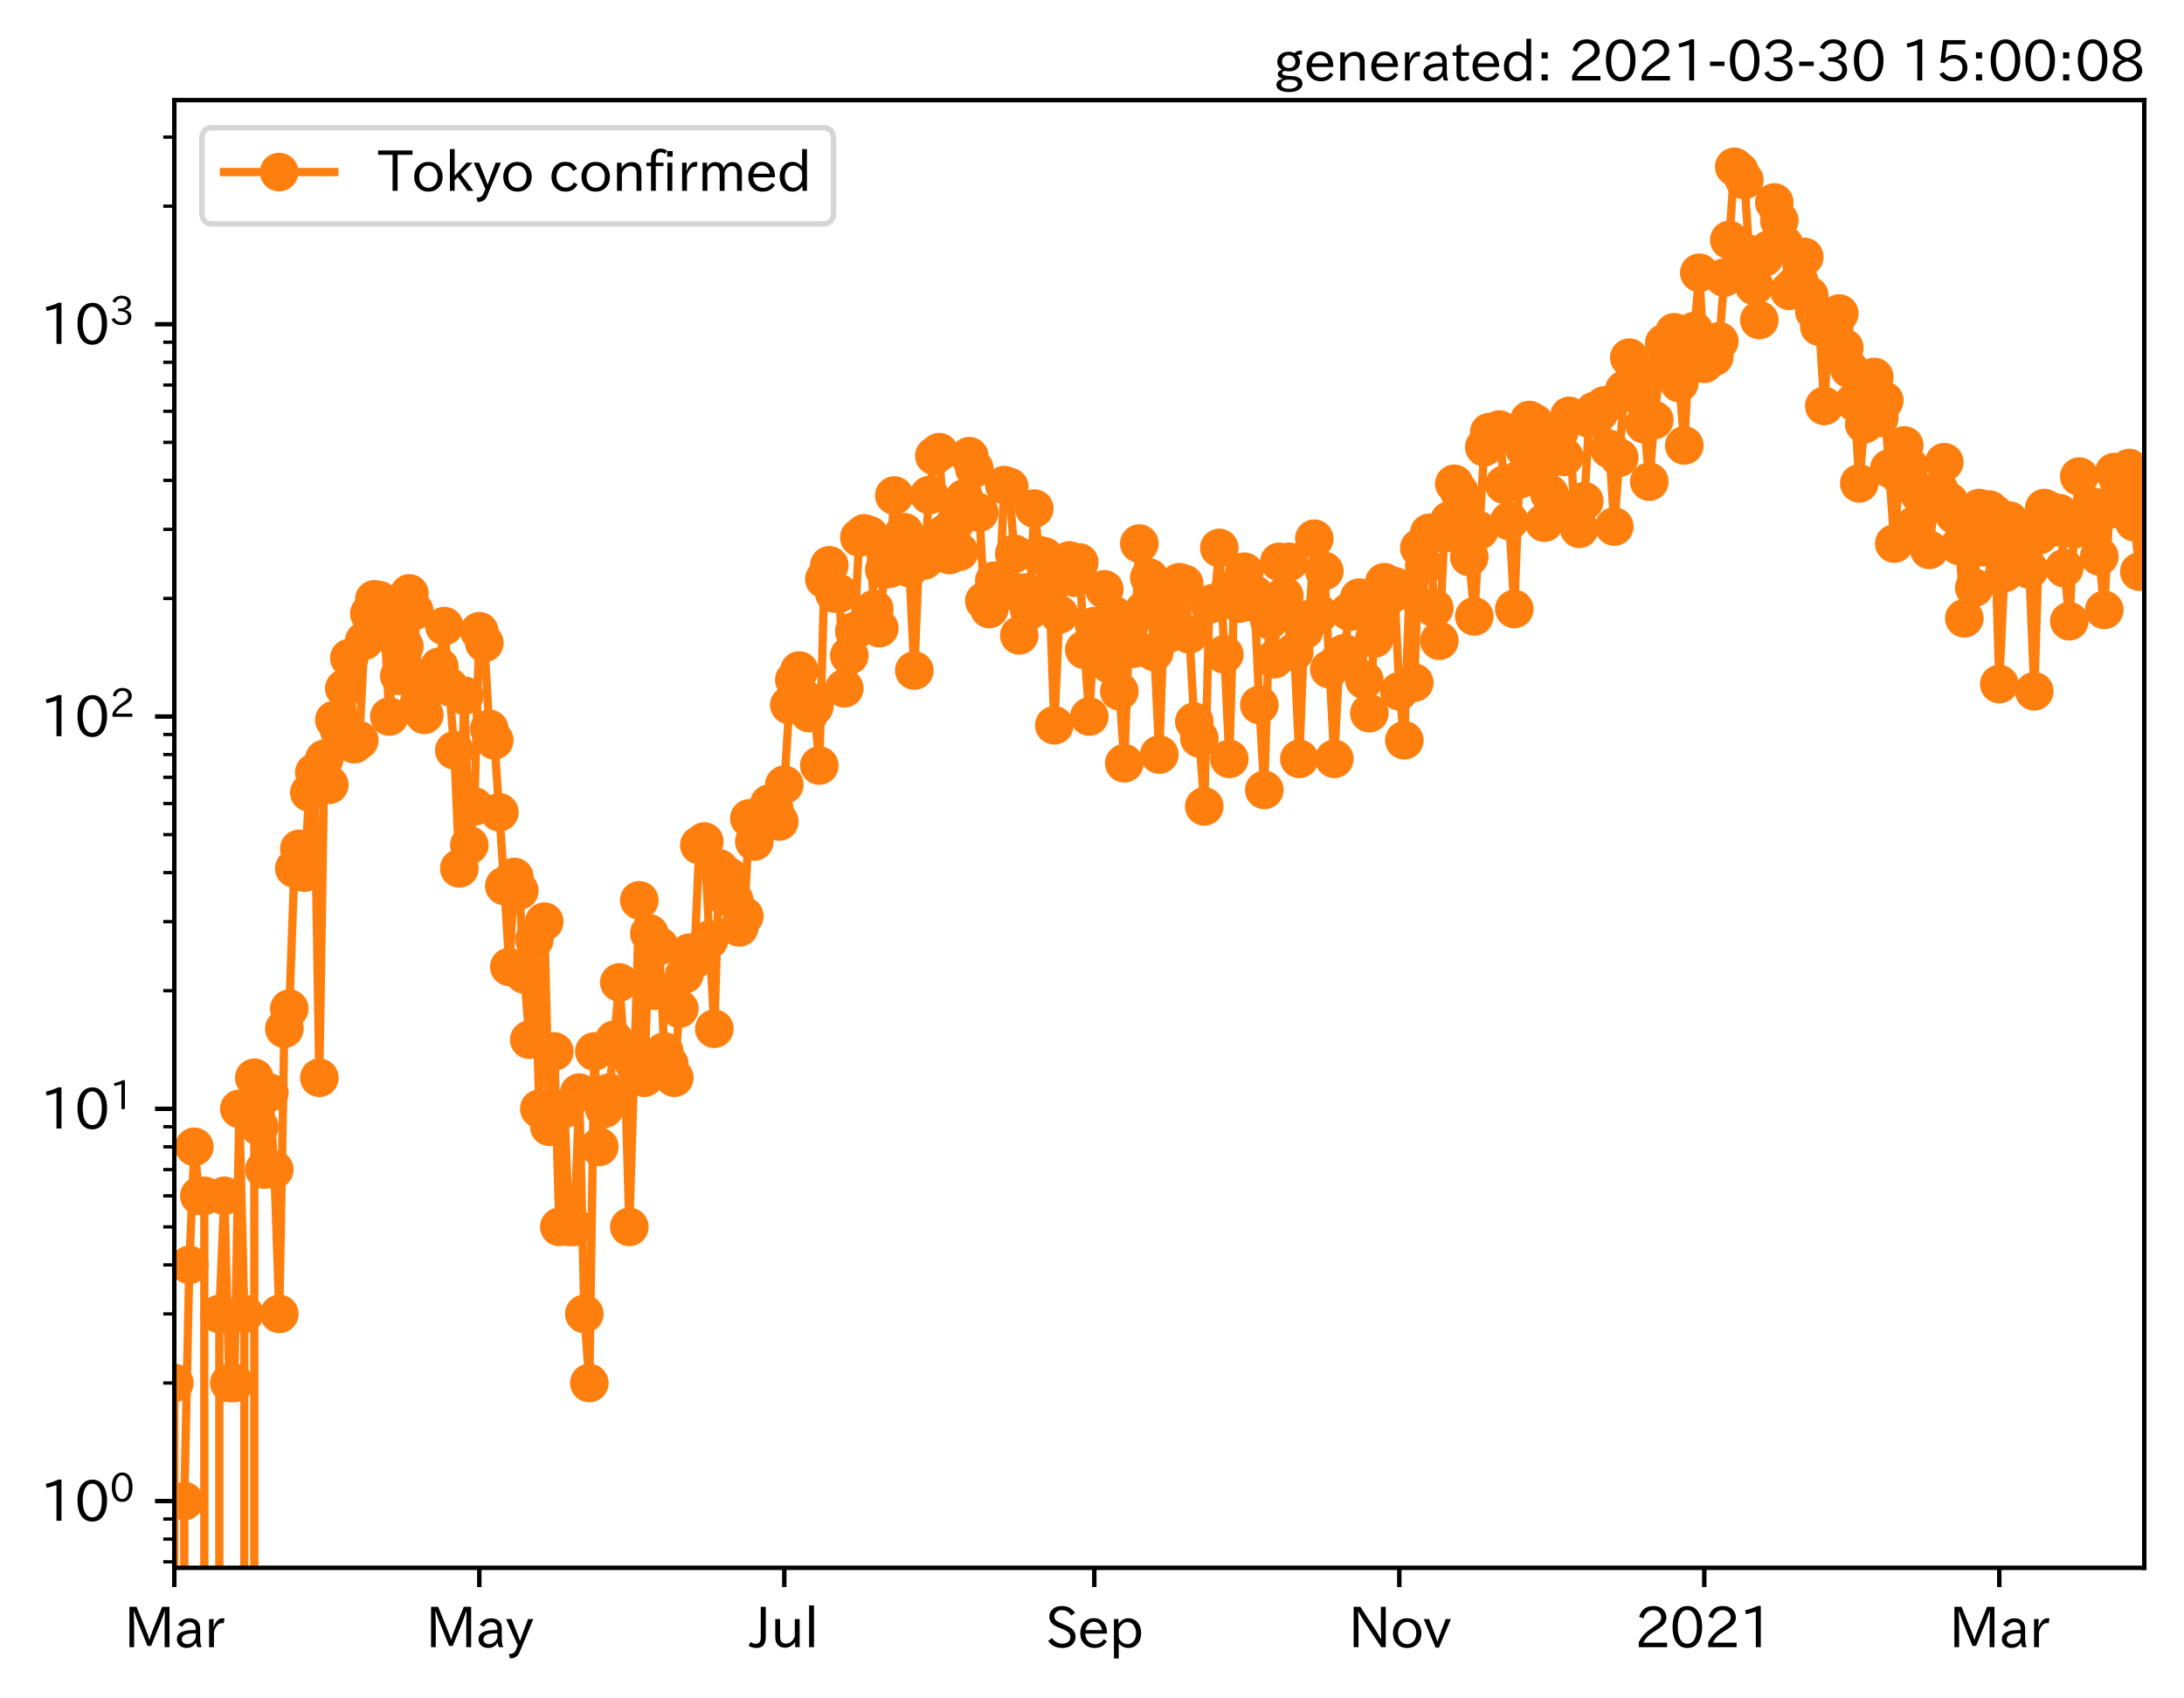 <?xml version="1.0" encoding="utf-8" standalone="no"?>
<!DOCTYPE svg PUBLIC "-//W3C//DTD SVG 1.1//EN"
  "http://www.w3.org/Graphics/SVG/1.1/DTD/svg11.dtd">
<svg height="307.849pt" version="1.1" viewBox="0 0 395.92 307.849" width="395.92pt" xmlns="http://www.w3.org/2000/svg" xmlns:xlink="http://www.w3.org/1999/xlink">
 <defs>
  <style type="text/css">*{stroke-linecap:butt;stroke-linejoin:round;}</style>
 </defs>
 <g id="figure_1">
  <g id="patch_1">
   <path d="M 0 307.849 
L 395.92 307.849 
L 395.92 0 
L 0 0 
z
" style="fill:#ffffff;"/>
  </g>
  <g id="axes_1">
   <g id="patch_2">
    <path d="M 31.6 284.259 
L 388.72 284.259 
L 388.72 18.147 
L 31.6 18.147 
z
" style="fill:#ffffff;"/>
   </g>
   <g id="matplotlib.axis_1">
    <g id="xtick_1">
     <g id="line2d_1">
      <defs>
       <path d="M 0 0 
L 0 3.5 
" id="m237d95f8a1" style="stroke:#000000;stroke-width:0.8;"/>
      </defs>
      <g>
       <use style="stroke:#000000;stroke-width:0.8;" x="31.6" xlink:href="#m237d95f8a1" y="284.259"/>
      </g>
     </g>
     <g id="text_1">
      <!-- Mar -->
      <g transform="translate(22.491 298.749)scale(0.1 -0.1)">
       <defs>
        <path d="M 5147 63 
L 4597 63 
L 4597 2534 
Q 4597 3281 4634 4134 
L 4609 4134 
Q 4356 3409 4066 2675 
L 3066 209 
L 2650 209 
L 1641 2725 
Q 1328 3506 1128 4141 
L 1103 4141 
Q 1141 3131 1141 2553 
L 1141 63 
L 609 63 
L 609 4634 
L 1416 4634 
L 2503 1944 
Q 2697 1472 2869 906 
L 2888 906 
Q 3028 1416 3234 1931 
L 4316 4634 
L 5147 4634 
L 5147 63 
z
" id="IPAexGothic-4d" transform="scale(0.016)"/>
        <path d="M 3156 63 
L 2672 63 
Q 2559 303 2531 556 
L 2509 556 
Q 2147 -25 1428 -25 
Q 934 -25 622 288 
Q 347 563 347 959 
Q 347 1947 2050 1997 
L 2478 2009 
L 2478 2175 
Q 2478 2509 2288 2700 
Q 2088 2900 1775 2900 
Q 1238 2900 969 2378 
L 494 2597 
Q 938 3328 1788 3328 
Q 2375 3328 2691 3000 
Q 2984 2706 2984 2169 
L 2984 997 
Q 2984 400 3156 63 
z
M 2491 1625 
L 2141 1619 
Q 903 1591 903 953 
Q 903 728 1050 581 
Q 1231 403 1525 403 
Q 1934 403 2234 703 
Q 2491 969 2491 1344 
L 2491 1625 
z
" id="IPAexGothic-61" transform="scale(0.016)"/>
        <path d="M 2309 3316 
L 2213 2769 
Q 2106 2791 2022 2791 
Q 1653 2791 1413 2444 
Q 1113 2006 1113 1675 
L 1113 63 
L 563 63 
L 563 3250 
L 1081 3250 
L 1056 2303 
L 1069 2303 
Q 1422 3341 2097 3341 
Q 2206 3341 2309 3316 
z
" id="IPAexGothic-72" transform="scale(0.016)"/>
       </defs>
       <use xlink:href="#IPAexGothic-4d"/>
       <use x="90.186" xlink:href="#IPAexGothic-61"/>
       <use x="145.166" xlink:href="#IPAexGothic-72"/>
      </g>
     </g>
    </g>
    <g id="xtick_2">
     <g id="line2d_2">
      <g>
       <use style="stroke:#000000;stroke-width:0.8;" x="86.89" xlink:href="#m237d95f8a1" y="284.259"/>
      </g>
     </g>
     <g id="text_2">
      <!-- May -->
      <g transform="translate(77.171 298.749)scale(0.1 -0.1)">
       <defs>
        <path d="M 3122 3250 
L 1575 -488 
Q 1278 -1203 550 -1203 
L 478 -1203 
L 344 -703 
L 447 -703 
Q 969 -703 1150 -238 
L 1356 275 
L 38 3250 
L 659 3250 
L 1363 1459 
Q 1528 1025 1606 781 
L 1625 781 
Q 1750 1169 1863 1459 
L 2528 3250 
L 3122 3250 
z
" id="IPAexGothic-79" transform="scale(0.016)"/>
       </defs>
       <use xlink:href="#IPAexGothic-4d"/>
       <use x="90.186" xlink:href="#IPAexGothic-61"/>
       <use x="145.166" xlink:href="#IPAexGothic-79"/>
      </g>
     </g>
    </g>
    <g id="xtick_3">
     <g id="line2d_3">
      <g>
       <use style="stroke:#000000;stroke-width:0.8;" x="142.18" xlink:href="#m237d95f8a1" y="284.259"/>
      </g>
     </g>
     <g id="text_3">
      <!-- Jul -->
      <g transform="translate(135.911 298.749)scale(0.1 -0.1)">
       <defs>
        <path d="M 1819 4634 
L 1819 1234 
Q 1819 -31 763 -31 
Q 303 -31 -125 209 
L 84 644 
Q 378 447 694 447 
Q 1250 447 1250 1203 
L 1250 4634 
L 1819 4634 
z
" id="IPAexGothic-4a" transform="scale(0.016)"/>
        <path d="M 3284 63 
L 2772 63 
L 2772 644 
Q 2300 0 1625 0 
Q 1072 0 763 375 
Q 519 678 519 1241 
L 519 3250 
L 1069 3250 
L 1069 1259 
Q 1069 466 1734 466 
Q 2406 466 2734 1291 
L 2734 3250 
L 3284 3250 
L 3284 63 
z
" id="IPAexGothic-75" transform="scale(0.016)"/>
        <path d="M 1131 63 
L 581 63 
L 581 4794 
L 1131 4794 
L 1131 63 
z
" id="IPAexGothic-6c" transform="scale(0.016)"/>
       </defs>
       <use xlink:href="#IPAexGothic-4a"/>
       <use x="37.988" xlink:href="#IPAexGothic-75"/>
       <use x="98.389" xlink:href="#IPAexGothic-6c"/>
      </g>
     </g>
    </g>
    <g id="xtick_4">
     <g id="line2d_4">
      <g>
       <use style="stroke:#000000;stroke-width:0.8;" x="198.377" xlink:href="#m237d95f8a1" y="284.259"/>
      </g>
     </g>
     <g id="text_4">
      <!-- Sep -->
      <g transform="translate(189.502 298.749)scale(0.1 -0.1)">
       <defs>
        <path d="M 2919 3641 
Q 2563 4259 1853 4259 
Q 1453 4259 1213 4009 
Q 1028 3803 1028 3534 
Q 1028 3238 1266 3047 
Q 1444 2913 1984 2688 
L 2200 2597 
Q 2925 2306 3191 1953 
Q 3422 1644 3422 1259 
Q 3422 644 2969 288 
Q 2559 -31 1931 -31 
Q 881 -31 313 766 
L 753 1100 
Q 1203 459 1938 459 
Q 2288 459 2534 625 
Q 2841 847 2841 1216 
Q 2841 1503 2616 1728 
Q 2375 1959 1728 2206 
L 1541 2278 
Q 453 2694 453 3481 
Q 453 4006 806 4347 
Q 1203 4725 1863 4725 
Q 2841 4725 3359 3956 
L 2919 3641 
z
" id="IPAexGothic-53" transform="scale(0.016)"/>
        <path d="M 863 1594 
Q 891 1041 1209 722 
Q 1534 397 1997 397 
Q 2606 397 2963 966 
L 3322 728 
Q 2869 -31 1931 -31 
Q 1222 -31 766 422 
Q 306 884 306 1641 
Q 306 2444 788 2925 
Q 1216 3353 1856 3353 
Q 2459 3353 2866 2956 
Q 3322 2494 3322 1722 
L 3322 1594 
L 863 1594 
z
M 2756 1997 
Q 2709 2431 2450 2681 
Q 2194 2938 1844 2938 
Q 1438 2938 1150 2591 
Q 953 2356 894 1997 
L 2756 1997 
z
" id="IPAexGothic-65" transform="scale(0.016)"/>
        <path d="M 1075 2688 
Q 1525 3341 2206 3341 
Q 2769 3341 3172 2938 
Q 3641 2469 3641 1644 
Q 3641 841 3178 372 
Q 2775 -31 2200 -31 
Q 1569 -31 1106 497 
L 1106 -1216 
L 563 -1216 
L 563 3250 
L 1075 3250 
L 1075 2688 
z
M 1106 1950 
L 1106 1291 
Q 1106 897 1516 600 
Q 1791 403 2106 403 
Q 2469 403 2725 659 
Q 3066 997 3066 1631 
Q 3066 2200 2784 2559 
Q 2503 2900 2100 2900 
Q 1656 2900 1338 2484 
Q 1106 2184 1106 1950 
z
" id="IPAexGothic-70" transform="scale(0.016)"/>
       </defs>
       <use xlink:href="#IPAexGothic-53"/>
       <use x="58.496" xlink:href="#IPAexGothic-65"/>
       <use x="115.381" xlink:href="#IPAexGothic-70"/>
      </g>
     </g>
    </g>
    <g id="xtick_5">
     <g id="line2d_5">
      <g>
       <use style="stroke:#000000;stroke-width:0.8;" x="253.667" xlink:href="#m237d95f8a1" y="284.259"/>
      </g>
     </g>
     <g id="text_5">
      <!-- Nov -->
      <g transform="translate(244.419 298.749)scale(0.1 -0.1)">
       <defs>
        <path d="M 4244 63 
L 3731 63 
L 1697 3150 
Q 1466 3500 1141 4097 
L 1116 4097 
L 1128 3797 
Q 1159 2803 1159 2469 
L 1159 63 
L 609 63 
L 609 4634 
L 1366 4634 
L 3113 1978 
Q 3453 1447 3713 966 
L 3738 966 
Q 3694 1897 3694 2469 
L 3694 4634 
L 4244 4634 
L 4244 63 
z
" id="IPAexGothic-4e" transform="scale(0.016)"/>
        <path d="M 1919 3341 
Q 2594 3341 3056 2888 
Q 3531 2413 3531 1638 
Q 3531 888 3066 422 
Q 2609 -31 1919 -31 
Q 1228 -31 781 416 
Q 313 881 313 1656 
Q 313 2413 788 2888 
Q 1241 3341 1919 3341 
z
M 1919 2919 
Q 1519 2919 1241 2631 
Q 888 2278 888 1650 
Q 888 1031 1234 684 
Q 1516 403 1919 403 
Q 2331 403 2609 691 
Q 2956 1038 2956 1672 
Q 2956 2269 2603 2631 
Q 2316 2919 1919 2919 
z
" id="IPAexGothic-6f" transform="scale(0.016)"/>
        <path d="M 3103 3250 
L 1747 6 
L 1375 6 
L 25 3250 
L 628 3250 
L 1338 1388 
L 1522 844 
L 1569 703 
L 1588 703 
Q 1641 884 1822 1388 
L 2516 3250 
L 3103 3250 
z
" id="IPAexGothic-76" transform="scale(0.016)"/>
       </defs>
       <use xlink:href="#IPAexGothic-4e"/>
       <use x="75.977" xlink:href="#IPAexGothic-6f"/>
       <use x="136.377" xlink:href="#IPAexGothic-76"/>
      </g>
     </g>
    </g>
    <g id="xtick_6">
     <g id="line2d_6">
      <g>
       <use style="stroke:#000000;stroke-width:0.8;" x="308.957" xlink:href="#m237d95f8a1" y="284.259"/>
      </g>
     </g>
     <g id="text_6">
      <!-- 2021 -->
      <g transform="translate(296.36 298.749)scale(0.1 -0.1)">
       <defs>
        <path d="M 3659 63 
L 447 63 
L 447 594 
Q 825 1475 1894 2203 
L 2072 2322 
Q 2619 2697 2791 2906 
Q 2988 3153 2988 3444 
Q 2988 3772 2756 4003 
Q 2500 4259 2084 4259 
Q 1250 4259 991 3328 
L 497 3506 
Q 853 4725 2116 4725 
Q 2806 4725 3216 4316 
Q 3575 3947 3575 3425 
Q 3575 3038 3344 2722 
Q 3131 2416 2366 1938 
L 2231 1856 
Q 1256 1253 978 569 
L 3659 569 
L 3659 63 
z
" id="IPAexGothic-32" transform="scale(0.016)"/>
        <path d="M 2038 4725 
Q 2881 4725 3334 3944 
Q 3694 3325 3694 2344 
Q 3694 1372 3334 741 
Q 2888 -31 2016 -31 
Q 1147 -31 700 741 
Q 341 1372 341 2350 
Q 341 3713 1000 4334 
Q 1419 4725 2038 4725 
z
M 2016 4266 
Q 1516 4266 1228 3759 
Q 934 3247 934 2344 
Q 934 1456 1222 947 
Q 1513 447 2016 447 
Q 2619 447 2909 1153 
Q 3100 1622 3100 2375 
Q 3100 3256 2806 3759 
Q 2509 4266 2016 4266 
z
" id="IPAexGothic-30" transform="scale(0.016)"/>
        <path d="M 2463 63 
L 1900 63 
L 1900 4103 
Q 1372 3922 788 3797 
L 684 4231 
Q 1519 4441 2106 4731 
L 2463 4731 
L 2463 63 
z
" id="IPAexGothic-31" transform="scale(0.016)"/>
       </defs>
       <use xlink:href="#IPAexGothic-32"/>
       <use x="62.988" xlink:href="#IPAexGothic-30"/>
       <use x="125.977" xlink:href="#IPAexGothic-32"/>
       <use x="188.965" xlink:href="#IPAexGothic-31"/>
      </g>
     </g>
    </g>
    <g id="xtick_7">
     <g id="line2d_7">
      <g>
       <use style="stroke:#000000;stroke-width:0.8;" x="362.435" xlink:href="#m237d95f8a1" y="284.259"/>
      </g>
     </g>
     <g id="text_7">
      <!-- Mar -->
      <g transform="translate(353.325 298.749)scale(0.1 -0.1)">
       <use xlink:href="#IPAexGothic-4d"/>
       <use x="90.186" xlink:href="#IPAexGothic-61"/>
       <use x="145.166" xlink:href="#IPAexGothic-72"/>
      </g>
     </g>
    </g>
   </g>
   <g id="matplotlib.axis_2">
    <g id="ytick_1">
     <g id="line2d_8">
      <defs>
       <path d="M 0 0 
L -3.5 0 
" id="mba2f1cd39b" style="stroke:#000000;stroke-width:0.8;"/>
      </defs>
      <g>
       <use style="stroke:#000000;stroke-width:0.8;" x="31.6" xlink:href="#mba2f1cd39b" y="272.163"/>
      </g>
     </g>
     <g id="text_8">
      <!-- $\mathdefault{10^{0}}$ -->
      <g transform="translate(7.2 275.908)scale(0.1 -0.1)">
       <use transform="translate(0 0.773)" xlink:href="#IPAexGothic-31"/>
       <use transform="translate(62.988 0.773)" xlink:href="#IPAexGothic-30"/>
       <use transform="translate(126.865 36.32)scale(0.7)" xlink:href="#IPAexGothic-30"/>
      </g>
     </g>
    </g>
    <g id="ytick_2">
     <g id="line2d_9">
      <g>
       <use style="stroke:#000000;stroke-width:0.8;" x="31.6" xlink:href="#mba2f1cd39b" y="201.039"/>
      </g>
     </g>
     <g id="text_9">
      <!-- $\mathdefault{10^{1}}$ -->
      <g transform="translate(7.2 204.784)scale(0.1 -0.1)">
       <use transform="translate(0 0.708)" xlink:href="#IPAexGothic-31"/>
       <use transform="translate(62.988 0.708)" xlink:href="#IPAexGothic-30"/>
       <use transform="translate(126.865 36.255)scale(0.7)" xlink:href="#IPAexGothic-31"/>
      </g>
     </g>
    </g>
    <g id="ytick_3">
     <g id="line2d_10">
      <g>
       <use style="stroke:#000000;stroke-width:0.8;" x="31.6" xlink:href="#mba2f1cd39b" y="129.915"/>
      </g>
     </g>
     <g id="text_10">
      <!-- $\mathdefault{10^{2}}$ -->
      <g transform="translate(7.2 133.661)scale(0.1 -0.1)">
       <use transform="translate(0 0.773)" xlink:href="#IPAexGothic-31"/>
       <use transform="translate(62.988 0.773)" xlink:href="#IPAexGothic-30"/>
       <use transform="translate(126.865 36.32)scale(0.7)" xlink:href="#IPAexGothic-32"/>
      </g>
     </g>
    </g>
    <g id="ytick_4">
     <g id="line2d_11">
      <g>
       <use style="stroke:#000000;stroke-width:0.8;" x="31.6" xlink:href="#mba2f1cd39b" y="58.792"/>
      </g>
     </g>
     <g id="text_11">
      <!-- $\mathdefault{10^{3}}$ -->
      <g transform="translate(7.2 62.537)scale(0.1 -0.1)">
       <defs>
        <path d="M 2381 2419 
Q 3506 2216 3506 1278 
Q 3506 716 3128 356 
Q 2709 -31 1944 -31 
Q 797 -31 288 881 
L 756 1131 
Q 1109 441 1938 441 
Q 2425 441 2694 691 
Q 2950 928 2950 1291 
Q 2950 1719 2566 1978 
Q 2216 2213 1644 2213 
L 1363 2213 
L 1363 2669 
L 1656 2669 
Q 2231 2669 2534 2888 
Q 2859 3119 2859 3509 
Q 2859 3934 2494 4138 
Q 2259 4278 1931 4278 
Q 1238 4278 903 3578 
L 434 3803 
Q 897 4725 1938 4725 
Q 2597 4725 3006 4394 
Q 3416 4069 3416 3534 
Q 3416 3028 3019 2706 
Q 2763 2500 2381 2444 
L 2381 2419 
z
" id="IPAexGothic-33" transform="scale(0.016)"/>
       </defs>
       <use transform="translate(0 0.773)" xlink:href="#IPAexGothic-31"/>
       <use transform="translate(62.988 0.773)" xlink:href="#IPAexGothic-30"/>
       <use transform="translate(126.865 36.32)scale(0.7)" xlink:href="#IPAexGothic-33"/>
      </g>
     </g>
    </g>
    <g id="ytick_5">
     <g id="line2d_12">
      <defs>
       <path d="M 0 0 
L -2 0 
" id="m7b84fa3bfb" style="stroke:#000000;stroke-width:0.6;"/>
      </defs>
      <g>
       <use style="stroke:#000000;stroke-width:0.6;" x="31.6" xlink:href="#m7b84fa3bfb" y="283.18"/>
      </g>
     </g>
    </g>
    <g id="ytick_6">
     <g id="line2d_13">
      <g>
       <use style="stroke:#000000;stroke-width:0.6;" x="31.6" xlink:href="#m7b84fa3bfb" y="279.055"/>
      </g>
     </g>
    </g>
    <g id="ytick_7">
     <g id="line2d_14">
      <g>
       <use style="stroke:#000000;stroke-width:0.6;" x="31.6" xlink:href="#m7b84fa3bfb" y="275.417"/>
      </g>
     </g>
    </g>
    <g id="ytick_8">
     <g id="line2d_15">
      <g>
       <use style="stroke:#000000;stroke-width:0.6;" x="31.6" xlink:href="#m7b84fa3bfb" y="250.752"/>
      </g>
     </g>
    </g>
    <g id="ytick_9">
     <g id="line2d_16">
      <g>
       <use style="stroke:#000000;stroke-width:0.6;" x="31.6" xlink:href="#m7b84fa3bfb" y="238.228"/>
      </g>
     </g>
    </g>
    <g id="ytick_10">
     <g id="line2d_17">
      <g>
       <use style="stroke:#000000;stroke-width:0.6;" x="31.6" xlink:href="#m7b84fa3bfb" y="229.342"/>
      </g>
     </g>
    </g>
    <g id="ytick_11">
     <g id="line2d_18">
      <g>
       <use style="stroke:#000000;stroke-width:0.6;" x="31.6" xlink:href="#m7b84fa3bfb" y="222.449"/>
      </g>
     </g>
    </g>
    <g id="ytick_12">
     <g id="line2d_19">
      <g>
       <use style="stroke:#000000;stroke-width:0.6;" x="31.6" xlink:href="#m7b84fa3bfb" y="216.818"/>
      </g>
     </g>
    </g>
    <g id="ytick_13">
     <g id="line2d_20">
      <g>
       <use style="stroke:#000000;stroke-width:0.6;" x="31.6" xlink:href="#m7b84fa3bfb" y="212.056"/>
      </g>
     </g>
    </g>
    <g id="ytick_14">
     <g id="line2d_21">
      <g>
       <use style="stroke:#000000;stroke-width:0.6;" x="31.6" xlink:href="#m7b84fa3bfb" y="207.932"/>
      </g>
     </g>
    </g>
    <g id="ytick_15">
     <g id="line2d_22">
      <g>
       <use style="stroke:#000000;stroke-width:0.6;" x="31.6" xlink:href="#m7b84fa3bfb" y="204.293"/>
      </g>
     </g>
    </g>
    <g id="ytick_16">
     <g id="line2d_23">
      <g>
       <use style="stroke:#000000;stroke-width:0.6;" x="31.6" xlink:href="#m7b84fa3bfb" y="179.629"/>
      </g>
     </g>
    </g>
    <g id="ytick_17">
     <g id="line2d_24">
      <g>
       <use style="stroke:#000000;stroke-width:0.6;" x="31.6" xlink:href="#m7b84fa3bfb" y="167.104"/>
      </g>
     </g>
    </g>
    <g id="ytick_18">
     <g id="line2d_25">
      <g>
       <use style="stroke:#000000;stroke-width:0.6;" x="31.6" xlink:href="#m7b84fa3bfb" y="158.218"/>
      </g>
     </g>
    </g>
    <g id="ytick_19">
     <g id="line2d_26">
      <g>
       <use style="stroke:#000000;stroke-width:0.6;" x="31.6" xlink:href="#m7b84fa3bfb" y="151.326"/>
      </g>
     </g>
    </g>
    <g id="ytick_20">
     <g id="line2d_27">
      <g>
       <use style="stroke:#000000;stroke-width:0.6;" x="31.6" xlink:href="#m7b84fa3bfb" y="145.694"/>
      </g>
     </g>
    </g>
    <g id="ytick_21">
     <g id="line2d_28">
      <g>
       <use style="stroke:#000000;stroke-width:0.6;" x="31.6" xlink:href="#m7b84fa3bfb" y="140.933"/>
      </g>
     </g>
    </g>
    <g id="ytick_22">
     <g id="line2d_29">
      <g>
       <use style="stroke:#000000;stroke-width:0.6;" x="31.6" xlink:href="#m7b84fa3bfb" y="136.808"/>
      </g>
     </g>
    </g>
    <g id="ytick_23">
     <g id="line2d_30">
      <g>
       <use style="stroke:#000000;stroke-width:0.6;" x="31.6" xlink:href="#m7b84fa3bfb" y="133.17"/>
      </g>
     </g>
    </g>
    <g id="ytick_24">
     <g id="line2d_31">
      <g>
       <use style="stroke:#000000;stroke-width:0.6;" x="31.6" xlink:href="#m7b84fa3bfb" y="108.505"/>
      </g>
     </g>
    </g>
    <g id="ytick_25">
     <g id="line2d_32">
      <g>
       <use style="stroke:#000000;stroke-width:0.6;" x="31.6" xlink:href="#m7b84fa3bfb" y="95.981"/>
      </g>
     </g>
    </g>
    <g id="ytick_26">
     <g id="line2d_33">
      <g>
       <use style="stroke:#000000;stroke-width:0.6;" x="31.6" xlink:href="#m7b84fa3bfb" y="87.095"/>
      </g>
     </g>
    </g>
    <g id="ytick_27">
     <g id="line2d_34">
      <g>
       <use style="stroke:#000000;stroke-width:0.6;" x="31.6" xlink:href="#m7b84fa3bfb" y="80.202"/>
      </g>
     </g>
    </g>
    <g id="ytick_28">
     <g id="line2d_35">
      <g>
       <use style="stroke:#000000;stroke-width:0.6;" x="31.6" xlink:href="#m7b84fa3bfb" y="74.57"/>
      </g>
     </g>
    </g>
    <g id="ytick_29">
     <g id="line2d_36">
      <g>
       <use style="stroke:#000000;stroke-width:0.6;" x="31.6" xlink:href="#m7b84fa3bfb" y="69.809"/>
      </g>
     </g>
    </g>
    <g id="ytick_30">
     <g id="line2d_37">
      <g>
       <use style="stroke:#000000;stroke-width:0.6;" x="31.6" xlink:href="#m7b84fa3bfb" y="65.684"/>
      </g>
     </g>
    </g>
    <g id="ytick_31">
     <g id="line2d_38">
      <g>
       <use style="stroke:#000000;stroke-width:0.6;" x="31.6" xlink:href="#m7b84fa3bfb" y="62.046"/>
      </g>
     </g>
    </g>
    <g id="ytick_32">
     <g id="line2d_39">
      <g>
       <use style="stroke:#000000;stroke-width:0.6;" x="31.6" xlink:href="#m7b84fa3bfb" y="37.381"/>
      </g>
     </g>
    </g>
    <g id="ytick_33">
     <g id="line2d_40">
      <g>
       <use style="stroke:#000000;stroke-width:0.6;" x="31.6" xlink:href="#m7b84fa3bfb" y="24.857"/>
      </g>
     </g>
    </g>
   </g>
   <g id="line2d_41">
    <path clip-path="url(#pf323e2a764)" d="M 3.501 308.849 
L 3.502 272.163 
L 3.502 308.849 
M 16.191 308.849 
L 16.191 272.163 
L 17.098 250.752 
L 18.004 207.932 
L 18.91 222.449 
L 18.912 308.849 
M 20.722 308.849 
L 20.723 238.228 
L 21.63 238.228 
L 21.631 308.849 
M 23.442 308.849 
L 23.442 238.228 
L 24.349 272.163 
L 24.349 308.849 
M 26.161 308.849 
L 26.162 238.228 
L 26.163 308.849 
M 27.974 308.849 
L 27.974 238.228 
L 28.881 272.163 
L 28.881 308.849 
M 30.693 308.849 
L 30.694 272.163 
L 31.6 250.752 
L 31.601 308.849 
M 33.412 308.849 
L 33.413 272.163 
L 34.319 229.342 
L 35.226 207.932 
L 36.132 216.818 
L 37.038 216.818 
L 37.04 308.849 
M 39.757 308.849 
L 39.758 238.228 
L 40.664 216.818 
L 41.57 250.752 
L 42.477 250.752 
L 43.383 201.039 
L 44.29 238.228 
L 44.29 308.849 
M 46.101 308.849 
L 46.102 195.407 
L 47.009 204.293 
L 47.915 212.056 
L 48.822 198.095 
L 49.728 212.056 
L 50.634 238.228 
L 51.541 186.521 
L 52.447 182.883 
L 53.354 157.456 
L 54.26 153.901 
L 55.166 158.218 
L 56.073 143.701 
L 56.979 140.062 
L 57.885 195.407 
L 58.792 137.59 
L 59.698 142.286 
L 60.605 130.539 
L 61.511 132.491 
L 62.417 124.803 
L 63.324 119.302 
L 64.23 134.935 
L 65.137 134.217 
L 66.043 116.18 
L 66.949 111.249 
L 67.856 108.66 
L 68.762 108.815 
L 69.669 112.807 
L 70.575 129.915 
L 71.481 115.591 
L 72.388 122.532 
L 73.294 117.186 
L 74.201 107.592 
L 75.107 110.747 
L 76.013 127.253 
L 76.92 129.608 
L 77.826 123.521 
L 78.733 123.521 
L 79.639 120.875 
L 80.545 113.525 
L 82.358 136.045 
L 83.265 157.456 
L 84.171 126.14 
L 85.077 153.237 
L 85.984 146.213 
L 86.89 114.447 
L 87.797 116.578 
L 88.703 132.157 
L 89.609 134.217 
L 91.422 160.626 
L 92.329 175.312 
L 93.235 159 
L 94.141 161.473 
L 95.048 176.685 
L 95.954 188.515 
L 96.861 170.359 
L 97.767 201.039 
L 98.673 167.104 
L 99.58 204.293 
L 100.486 190.646 
L 101.392 222.449 
L 102.299 201.039 
L 103.205 222.449 
L 104.112 222.449 
L 105.018 198.095 
L 105.924 238.228 
L 106.831 250.752 
L 107.737 190.646 
L 108.644 207.932 
L 109.55 201.039 
L 110.456 198.095 
L 112.269 178.122 
L 113.176 190.646 
L 114.082 222.449 
L 115.895 163.238 
L 116.801 195.407 
L 117.708 169.235 
L 118.614 179.629 
L 119.52 171.525 
L 120.427 190.646 
L 122.24 195.407 
L 123.146 182.883 
L 124.052 176.685 
L 124.959 172.736 
L 125.865 173.997 
L 126.772 153.237 
L 127.678 152.587 
L 129.491 186.521 
L 130.397 157.456 
L 131.304 162.343 
L 132.21 159 
L 133.116 163.238 
L 134.023 168.152 
L 134.929 166.092 
L 135.836 148.382 
L 136.742 152.587 
L 137.648 148.948 
L 139.461 145.694 
L 140.368 146.741 
L 141.274 148.948 
L 142.18 142.286 
L 143.087 127.825 
L 143.993 123.271 
L 144.899 121.575 
L 145.806 126.692 
L 146.712 129.304 
L 147.619 128.115 
L 148.525 138.801 
L 149.431 105.004 
L 150.338 102.49 
L 151.244 107.592 
L 152.151 107.592 
L 153.057 124.803 
L 153.963 118.867 
L 154.87 114.447 
L 155.776 97.457 
L 156.683 96.71 
L 157.589 97.028 
L 158.495 110.416 
L 159.402 113.891 
L 160.308 103.262 
L 161.215 103.132 
L 162.121 89.839 
L 163.027 100.401 
L 163.934 96.5 
L 164.84 103.002 
L 165.747 121.575 
L 166.653 99.696 
L 167.559 101.612 
L 168.466 89.754 
L 169.372 82.644 
L 170.279 81.982 
L 171.185 96.816 
L 172.091 100.639 
L 172.998 95.068 
L 173.904 100.047 
L 174.811 90.349 
L 175.717 82.711 
L 176.623 84.933 
L 177.53 92.943 
L 178.436 108.972 
L 179.343 110.416 
L 180.249 105.281 
L 181.155 107.592 
L 182.062 87.956 
L 182.968 88.275 
L 183.875 100.401 
L 184.781 115.205 
L 185.687 107.442 
L 186.594 110.747 
L 187.5 92.206 
L 188.406 100.639 
L 189.313 100.88 
L 190.219 106.705 
L 191.126 131.5 
L 192.032 111.418 
L 192.938 103.392 
L 193.845 101.612 
L 194.751 104.73 
L 195.658 101.985 
L 196.564 117.806 
L 197.47 129.915 
L 198.377 113.525 
L 199.283 119.302 
L 200.19 106.851 
L 201.096 120.418 
L 202.002 111.588 
L 203.815 138.392 
L 204.722 113.525 
L 205.628 117.598 
L 206.534 98.556 
L 207.441 110.581 
L 208.347 104.73 
L 209.254 118.226 
L 210.16 136.808 
L 211.066 109.927 
L 211.973 114.824 
L 212.879 113.344 
L 213.786 105.561 
L 214.692 105.843 
L 215.598 115.014 
L 216.505 130.856 
L 217.411 133.864 
L 218.318 146.213 
L 219.224 109.605 
L 220.13 109.287 
L 221.037 99.35 
L 222.85 137.59 
L 223.756 106.851 
L 224.662 109.446 
L 225.569 103.655 
L 226.475 109.129 
L 227.382 107.742 
L 228.288 127.825 
L 229.194 143.222 
L 230.101 112.454 
L 231.007 119.522 
L 231.914 101.86 
L 232.82 108.045 
L 233.726 101.86 
L 234.633 118.226 
L 235.539 137.59 
L 236.445 114.26 
L 237.352 112.279 
L 238.258 97.674 
L 239.165 111.249 
L 240.071 103.524 
L 241.884 137.59 
L 242.79 119.744 
L 243.697 118.438 
L 244.603 110.913 
L 245.509 110.747 
L 246.416 108.351 
L 247.322 123.271 
L 248.229 129.304 
L 249.135 115.786 
L 250.041 113.344 
L 250.948 105.561 
L 251.854 108.045 
L 252.761 106.271 
L 253.667 125.331 
L 254.573 134.217 
L 255.48 107.145 
L 256.386 123.773 
L 257.293 99.35 
L 258.199 102.617 
L 259.105 96.605 
L 260.012 110.252 
L 260.918 116.18 
L 261.825 96.71 
L 262.731 94.376 
L 263.637 87.719 
L 264.544 89.171 
L 265.45 91.043 
L 267.263 111.759 
L 269.076 81.079 
L 269.982 78.344 
L 270.889 78.872 
L 271.795 77.882 
L 272.701 87.877 
L 273.608 94.474 
L 274.514 110.416 
L 275.421 86.941 
L 277.233 76.155 
L 278.14 76.646 
L 279.952 94.769 
L 280.859 89.503 
L 281.765 80.14 
L 282.672 78.286 
L 283.578 82.845 
L 284.484 75.405 
L 285.391 93.225 
L 286.297 95.878 
L 287.204 90.868 
L 288.11 75.939 
L 289.016 74.519 
L 289.923 74.777 
L 290.829 73.508 
L 291.736 81.399 
L 292.642 95.47 
L 294.455 70.659 
L 295.361 64.846 
L 296.268 71.44 
L 297.174 68.26 
L 298.08 76.923 
L 298.987 87.327 
L 299.893 76.155 
L 300.8 67.35 
L 301.706 62.218 
L 302.612 62.391 
L 303.519 60.246 
L 304.425 69.458 
L 305.332 80.763 
L 306.238 63.129 
L 307.144 60.02 
L 308.051 49.453 
L 308.957 65.956 
L 309.864 64.584 
L 310.77 64.696 
L 311.676 61.875 
L 312.583 50.333 
L 313.489 43.511 
L 314.396 30.243 
L 315.302 31 
L 316.208 32.638 
L 317.115 46.062 
L 318.928 58.029 
L 319.834 46.682 
L 320.74 45.215 
L 321.647 36.709 
L 322.553 39.974 
L 323.459 44.371 
L 324.366 52.726 
L 326.179 51.022 
L 327.085 46.578 
L 327.991 53.575 
L 329.804 59.227 
L 330.711 73.607 
L 331.617 57.999 
L 332.523 59.542 
L 333.43 56.846 
L 334.336 63.058 
L 335.243 66.865 
L 336.149 72.868 
L 337.055 87.64 
L 337.962 76.923 
L 338.868 70.887 
L 339.775 68.344 
L 340.681 75.778 
L 341.587 72.625 
L 343.4 98.556 
L 344.307 86.182 
L 345.213 80.763 
L 346.119 84.575 
L 347.026 95.268 
L 347.932 89.586 
L 348.839 89.419 
L 349.745 99.696 
L 350.651 91.219 
L 351.558 88.842 
L 352.464 83.802 
L 353.371 90.956 
L 354.277 93.319 
L 355.183 99.007 
L 356.09 112.105 
L 356.996 98.668 
L 357.903 106.56 
L 358.809 92.115 
L 359.715 99.235 
L 360.622 92.388 
L 361.528 93.13 
L 362.435 124.027 
L 363.341 103.921 
L 364.247 94.376 
L 365.154 98.222 
L 366.06 95.878 
L 366.966 96.71 
L 367.873 103.262 
L 368.779 125.331 
L 369.686 97.028 
L 370.592 92.115 
L 371.498 92.572 
L 372.405 95.572 
L 373.311 93.037 
L 375.124 112.63 
L 376.03 95.981 
L 376.937 86.407 
L 377.843 93.699 
L 378.75 95.673 
L 379.656 91.933 
L 381.469 110.581 
L 382.375 92.388 
L 383.282 85.588 
L 384.188 87.561 
L 385.094 89.006 
L 386.001 84.861 
L 387.814 103.655 
L 388.72 90.008 
L 388.72 90.008 
" style="fill:none;stroke:#ff7f0e;stroke-linecap:square;stroke-width:1.5;"/>
    <defs>
     <path d="M 0 3 
C 0.796 3 1.559 2.684 2.121 2.121 
C 2.684 1.559 3 0.796 3 0 
C 3 -0.796 2.684 -1.559 2.121 -2.121 
C 1.559 -2.684 0.796 -3 0 -3 
C -0.796 -3 -1.559 -2.684 -2.121 -2.121 
C -2.684 -1.559 -3 -0.796 -3 0 
C -3 0.796 -2.684 1.559 -2.121 2.121 
C -1.559 2.684 -0.796 3 0 3 
z
" id="ma13475339a" style="stroke:#ff7f0e;"/>
    </defs>
    <g clip-path="url(#pf323e2a764)">
     <use style="fill:#ff7f0e;stroke:#ff7f0e;" x="-1" xlink:href="#ma13475339a" y="2646.137"/>
     <use style="fill:#ff7f0e;stroke:#ff7f0e;" x="-0.751" xlink:href="#ma13475339a" y="22166.146"/>
     <use style="fill:#ff7f0e;stroke:#ff7f0e;" x="3.223" xlink:href="#ma13475339a" y="22166.146"/>
     <use style="fill:#ff7f0e;stroke:#ff7f0e;" x="3.502" xlink:href="#ma13475339a" y="272.163"/>
     <use style="fill:#ff7f0e;stroke:#ff7f0e;" x="3.781" xlink:href="#ma13475339a" y="22166.146"/>
     <use style="fill:#ff7f0e;stroke:#ff7f0e;" x="15.912" xlink:href="#ma13475339a" y="22166.146"/>
     <use style="fill:#ff7f0e;stroke:#ff7f0e;" x="16.191" xlink:href="#ma13475339a" y="272.163"/>
     <use style="fill:#ff7f0e;stroke:#ff7f0e;" x="17.098" xlink:href="#ma13475339a" y="250.752"/>
     <use style="fill:#ff7f0e;stroke:#ff7f0e;" x="18.004" xlink:href="#ma13475339a" y="207.932"/>
     <use style="fill:#ff7f0e;stroke:#ff7f0e;" x="18.91" xlink:href="#ma13475339a" y="222.449"/>
     <use style="fill:#ff7f0e;stroke:#ff7f0e;" x="19.19" xlink:href="#ma13475339a" y="22166.146"/>
     <use style="fill:#ff7f0e;stroke:#ff7f0e;" x="20.444" xlink:href="#ma13475339a" y="22166.146"/>
     <use style="fill:#ff7f0e;stroke:#ff7f0e;" x="20.723" xlink:href="#ma13475339a" y="238.228"/>
     <use style="fill:#ff7f0e;stroke:#ff7f0e;" x="21.63" xlink:href="#ma13475339a" y="238.228"/>
     <use style="fill:#ff7f0e;stroke:#ff7f0e;" x="21.909" xlink:href="#ma13475339a" y="22166.146"/>
     <use style="fill:#ff7f0e;stroke:#ff7f0e;" x="23.163" xlink:href="#ma13475339a" y="22166.146"/>
     <use style="fill:#ff7f0e;stroke:#ff7f0e;" x="23.442" xlink:href="#ma13475339a" y="238.228"/>
     <use style="fill:#ff7f0e;stroke:#ff7f0e;" x="24.349" xlink:href="#ma13475339a" y="272.163"/>
     <use style="fill:#ff7f0e;stroke:#ff7f0e;" x="24.628" xlink:href="#ma13475339a" y="22166.146"/>
     <use style="fill:#ff7f0e;stroke:#ff7f0e;" x="25.882" xlink:href="#ma13475339a" y="22166.146"/>
     <use style="fill:#ff7f0e;stroke:#ff7f0e;" x="26.162" xlink:href="#ma13475339a" y="238.228"/>
     <use style="fill:#ff7f0e;stroke:#ff7f0e;" x="26.441" xlink:href="#ma13475339a" y="22166.146"/>
     <use style="fill:#ff7f0e;stroke:#ff7f0e;" x="27.695" xlink:href="#ma13475339a" y="22166.146"/>
     <use style="fill:#ff7f0e;stroke:#ff7f0e;" x="27.974" xlink:href="#ma13475339a" y="238.228"/>
     <use style="fill:#ff7f0e;stroke:#ff7f0e;" x="28.881" xlink:href="#ma13475339a" y="272.163"/>
     <use style="fill:#ff7f0e;stroke:#ff7f0e;" x="29.16" xlink:href="#ma13475339a" y="22166.146"/>
     <use style="fill:#ff7f0e;stroke:#ff7f0e;" x="30.415" xlink:href="#ma13475339a" y="22166.146"/>
     <use style="fill:#ff7f0e;stroke:#ff7f0e;" x="30.694" xlink:href="#ma13475339a" y="272.163"/>
     <use style="fill:#ff7f0e;stroke:#ff7f0e;" x="31.6" xlink:href="#ma13475339a" y="250.752"/>
     <use style="fill:#ff7f0e;stroke:#ff7f0e;" x="31.879" xlink:href="#ma13475339a" y="22166.146"/>
     <use style="fill:#ff7f0e;stroke:#ff7f0e;" x="33.134" xlink:href="#ma13475339a" y="22166.146"/>
     <use style="fill:#ff7f0e;stroke:#ff7f0e;" x="33.413" xlink:href="#ma13475339a" y="272.163"/>
     <use style="fill:#ff7f0e;stroke:#ff7f0e;" x="34.319" xlink:href="#ma13475339a" y="229.342"/>
     <use style="fill:#ff7f0e;stroke:#ff7f0e;" x="35.226" xlink:href="#ma13475339a" y="207.932"/>
     <use style="fill:#ff7f0e;stroke:#ff7f0e;" x="36.132" xlink:href="#ma13475339a" y="216.818"/>
     <use style="fill:#ff7f0e;stroke:#ff7f0e;" x="37.038" xlink:href="#ma13475339a" y="216.818"/>
     <use style="fill:#ff7f0e;stroke:#ff7f0e;" x="37.318" xlink:href="#ma13475339a" y="22166.146"/>
     <use style="fill:#ff7f0e;stroke:#ff7f0e;" x="39.478" xlink:href="#ma13475339a" y="22166.146"/>
     <use style="fill:#ff7f0e;stroke:#ff7f0e;" x="39.758" xlink:href="#ma13475339a" y="238.228"/>
     <use style="fill:#ff7f0e;stroke:#ff7f0e;" x="40.664" xlink:href="#ma13475339a" y="216.818"/>
     <use style="fill:#ff7f0e;stroke:#ff7f0e;" x="41.57" xlink:href="#ma13475339a" y="250.752"/>
     <use style="fill:#ff7f0e;stroke:#ff7f0e;" x="42.477" xlink:href="#ma13475339a" y="250.752"/>
     <use style="fill:#ff7f0e;stroke:#ff7f0e;" x="43.383" xlink:href="#ma13475339a" y="201.039"/>
     <use style="fill:#ff7f0e;stroke:#ff7f0e;" x="44.29" xlink:href="#ma13475339a" y="238.228"/>
     <use style="fill:#ff7f0e;stroke:#ff7f0e;" x="44.569" xlink:href="#ma13475339a" y="22166.146"/>
     <use style="fill:#ff7f0e;stroke:#ff7f0e;" x="45.823" xlink:href="#ma13475339a" y="22166.146"/>
     <use style="fill:#ff7f0e;stroke:#ff7f0e;" x="46.102" xlink:href="#ma13475339a" y="195.407"/>
     <use style="fill:#ff7f0e;stroke:#ff7f0e;" x="47.009" xlink:href="#ma13475339a" y="204.293"/>
     <use style="fill:#ff7f0e;stroke:#ff7f0e;" x="47.915" xlink:href="#ma13475339a" y="212.056"/>
     <use style="fill:#ff7f0e;stroke:#ff7f0e;" x="48.822" xlink:href="#ma13475339a" y="198.095"/>
     <use style="fill:#ff7f0e;stroke:#ff7f0e;" x="49.728" xlink:href="#ma13475339a" y="212.056"/>
     <use style="fill:#ff7f0e;stroke:#ff7f0e;" x="50.634" xlink:href="#ma13475339a" y="238.228"/>
     <use style="fill:#ff7f0e;stroke:#ff7f0e;" x="51.541" xlink:href="#ma13475339a" y="186.521"/>
     <use style="fill:#ff7f0e;stroke:#ff7f0e;" x="52.447" xlink:href="#ma13475339a" y="182.883"/>
     <use style="fill:#ff7f0e;stroke:#ff7f0e;" x="53.354" xlink:href="#ma13475339a" y="157.456"/>
     <use style="fill:#ff7f0e;stroke:#ff7f0e;" x="54.26" xlink:href="#ma13475339a" y="153.901"/>
     <use style="fill:#ff7f0e;stroke:#ff7f0e;" x="55.166" xlink:href="#ma13475339a" y="158.218"/>
     <use style="fill:#ff7f0e;stroke:#ff7f0e;" x="56.073" xlink:href="#ma13475339a" y="143.701"/>
     <use style="fill:#ff7f0e;stroke:#ff7f0e;" x="56.979" xlink:href="#ma13475339a" y="140.062"/>
     <use style="fill:#ff7f0e;stroke:#ff7f0e;" x="57.885" xlink:href="#ma13475339a" y="195.407"/>
     <use style="fill:#ff7f0e;stroke:#ff7f0e;" x="58.792" xlink:href="#ma13475339a" y="137.59"/>
     <use style="fill:#ff7f0e;stroke:#ff7f0e;" x="59.698" xlink:href="#ma13475339a" y="142.286"/>
     <use style="fill:#ff7f0e;stroke:#ff7f0e;" x="60.605" xlink:href="#ma13475339a" y="130.539"/>
     <use style="fill:#ff7f0e;stroke:#ff7f0e;" x="61.511" xlink:href="#ma13475339a" y="132.491"/>
     <use style="fill:#ff7f0e;stroke:#ff7f0e;" x="62.417" xlink:href="#ma13475339a" y="124.803"/>
     <use style="fill:#ff7f0e;stroke:#ff7f0e;" x="63.324" xlink:href="#ma13475339a" y="119.302"/>
     <use style="fill:#ff7f0e;stroke:#ff7f0e;" x="64.23" xlink:href="#ma13475339a" y="134.935"/>
     <use style="fill:#ff7f0e;stroke:#ff7f0e;" x="65.137" xlink:href="#ma13475339a" y="134.217"/>
     <use style="fill:#ff7f0e;stroke:#ff7f0e;" x="66.043" xlink:href="#ma13475339a" y="116.18"/>
     <use style="fill:#ff7f0e;stroke:#ff7f0e;" x="66.949" xlink:href="#ma13475339a" y="111.249"/>
     <use style="fill:#ff7f0e;stroke:#ff7f0e;" x="67.856" xlink:href="#ma13475339a" y="108.66"/>
     <use style="fill:#ff7f0e;stroke:#ff7f0e;" x="68.762" xlink:href="#ma13475339a" y="108.815"/>
     <use style="fill:#ff7f0e;stroke:#ff7f0e;" x="69.669" xlink:href="#ma13475339a" y="112.807"/>
     <use style="fill:#ff7f0e;stroke:#ff7f0e;" x="70.575" xlink:href="#ma13475339a" y="129.915"/>
     <use style="fill:#ff7f0e;stroke:#ff7f0e;" x="71.481" xlink:href="#ma13475339a" y="115.591"/>
     <use style="fill:#ff7f0e;stroke:#ff7f0e;" x="72.388" xlink:href="#ma13475339a" y="122.532"/>
     <use style="fill:#ff7f0e;stroke:#ff7f0e;" x="73.294" xlink:href="#ma13475339a" y="117.186"/>
     <use style="fill:#ff7f0e;stroke:#ff7f0e;" x="74.201" xlink:href="#ma13475339a" y="107.592"/>
     <use style="fill:#ff7f0e;stroke:#ff7f0e;" x="75.107" xlink:href="#ma13475339a" y="110.747"/>
     <use style="fill:#ff7f0e;stroke:#ff7f0e;" x="76.013" xlink:href="#ma13475339a" y="127.253"/>
     <use style="fill:#ff7f0e;stroke:#ff7f0e;" x="76.92" xlink:href="#ma13475339a" y="129.608"/>
     <use style="fill:#ff7f0e;stroke:#ff7f0e;" x="77.826" xlink:href="#ma13475339a" y="123.521"/>
     <use style="fill:#ff7f0e;stroke:#ff7f0e;" x="78.733" xlink:href="#ma13475339a" y="123.521"/>
     <use style="fill:#ff7f0e;stroke:#ff7f0e;" x="79.639" xlink:href="#ma13475339a" y="120.875"/>
     <use style="fill:#ff7f0e;stroke:#ff7f0e;" x="80.545" xlink:href="#ma13475339a" y="113.525"/>
     <use style="fill:#ff7f0e;stroke:#ff7f0e;" x="81.452" xlink:href="#ma13475339a" y="124.542"/>
     <use style="fill:#ff7f0e;stroke:#ff7f0e;" x="82.358" xlink:href="#ma13475339a" y="136.045"/>
     <use style="fill:#ff7f0e;stroke:#ff7f0e;" x="83.265" xlink:href="#ma13475339a" y="157.456"/>
     <use style="fill:#ff7f0e;stroke:#ff7f0e;" x="84.171" xlink:href="#ma13475339a" y="126.14"/>
     <use style="fill:#ff7f0e;stroke:#ff7f0e;" x="85.077" xlink:href="#ma13475339a" y="153.237"/>
     <use style="fill:#ff7f0e;stroke:#ff7f0e;" x="85.984" xlink:href="#ma13475339a" y="146.213"/>
     <use style="fill:#ff7f0e;stroke:#ff7f0e;" x="86.89" xlink:href="#ma13475339a" y="114.447"/>
     <use style="fill:#ff7f0e;stroke:#ff7f0e;" x="87.797" xlink:href="#ma13475339a" y="116.578"/>
     <use style="fill:#ff7f0e;stroke:#ff7f0e;" x="88.703" xlink:href="#ma13475339a" y="132.157"/>
     <use style="fill:#ff7f0e;stroke:#ff7f0e;" x="89.609" xlink:href="#ma13475339a" y="134.217"/>
     <use style="fill:#ff7f0e;stroke:#ff7f0e;" x="90.516" xlink:href="#ma13475339a" y="147.278"/>
     <use style="fill:#ff7f0e;stroke:#ff7f0e;" x="91.422" xlink:href="#ma13475339a" y="160.626"/>
     <use style="fill:#ff7f0e;stroke:#ff7f0e;" x="92.329" xlink:href="#ma13475339a" y="175.312"/>
     <use style="fill:#ff7f0e;stroke:#ff7f0e;" x="93.235" xlink:href="#ma13475339a" y="159"/>
     <use style="fill:#ff7f0e;stroke:#ff7f0e;" x="94.141" xlink:href="#ma13475339a" y="161.473"/>
     <use style="fill:#ff7f0e;stroke:#ff7f0e;" x="95.048" xlink:href="#ma13475339a" y="176.685"/>
     <use style="fill:#ff7f0e;stroke:#ff7f0e;" x="95.954" xlink:href="#ma13475339a" y="188.515"/>
     <use style="fill:#ff7f0e;stroke:#ff7f0e;" x="96.861" xlink:href="#ma13475339a" y="170.359"/>
     <use style="fill:#ff7f0e;stroke:#ff7f0e;" x="97.767" xlink:href="#ma13475339a" y="201.039"/>
     <use style="fill:#ff7f0e;stroke:#ff7f0e;" x="98.673" xlink:href="#ma13475339a" y="167.104"/>
     <use style="fill:#ff7f0e;stroke:#ff7f0e;" x="99.58" xlink:href="#ma13475339a" y="204.293"/>
     <use style="fill:#ff7f0e;stroke:#ff7f0e;" x="100.486" xlink:href="#ma13475339a" y="190.646"/>
     <use style="fill:#ff7f0e;stroke:#ff7f0e;" x="101.392" xlink:href="#ma13475339a" y="222.449"/>
     <use style="fill:#ff7f0e;stroke:#ff7f0e;" x="102.299" xlink:href="#ma13475339a" y="201.039"/>
     <use style="fill:#ff7f0e;stroke:#ff7f0e;" x="103.205" xlink:href="#ma13475339a" y="222.449"/>
     <use style="fill:#ff7f0e;stroke:#ff7f0e;" x="104.112" xlink:href="#ma13475339a" y="222.449"/>
     <use style="fill:#ff7f0e;stroke:#ff7f0e;" x="105.018" xlink:href="#ma13475339a" y="198.095"/>
     <use style="fill:#ff7f0e;stroke:#ff7f0e;" x="105.924" xlink:href="#ma13475339a" y="238.228"/>
     <use style="fill:#ff7f0e;stroke:#ff7f0e;" x="106.831" xlink:href="#ma13475339a" y="250.752"/>
     <use style="fill:#ff7f0e;stroke:#ff7f0e;" x="107.737" xlink:href="#ma13475339a" y="190.646"/>
     <use style="fill:#ff7f0e;stroke:#ff7f0e;" x="108.644" xlink:href="#ma13475339a" y="207.932"/>
     <use style="fill:#ff7f0e;stroke:#ff7f0e;" x="109.55" xlink:href="#ma13475339a" y="201.039"/>
     <use style="fill:#ff7f0e;stroke:#ff7f0e;" x="110.456" xlink:href="#ma13475339a" y="198.095"/>
     <use style="fill:#ff7f0e;stroke:#ff7f0e;" x="111.363" xlink:href="#ma13475339a" y="188.515"/>
     <use style="fill:#ff7f0e;stroke:#ff7f0e;" x="112.269" xlink:href="#ma13475339a" y="178.122"/>
     <use style="fill:#ff7f0e;stroke:#ff7f0e;" x="113.176" xlink:href="#ma13475339a" y="190.646"/>
     <use style="fill:#ff7f0e;stroke:#ff7f0e;" x="114.082" xlink:href="#ma13475339a" y="222.449"/>
     <use style="fill:#ff7f0e;stroke:#ff7f0e;" x="114.988" xlink:href="#ma13475339a" y="192.935"/>
     <use style="fill:#ff7f0e;stroke:#ff7f0e;" x="115.895" xlink:href="#ma13475339a" y="163.238"/>
     <use style="fill:#ff7f0e;stroke:#ff7f0e;" x="116.801" xlink:href="#ma13475339a" y="195.407"/>
     <use style="fill:#ff7f0e;stroke:#ff7f0e;" x="117.708" xlink:href="#ma13475339a" y="169.235"/>
     <use style="fill:#ff7f0e;stroke:#ff7f0e;" x="118.614" xlink:href="#ma13475339a" y="179.629"/>
     <use style="fill:#ff7f0e;stroke:#ff7f0e;" x="119.52" xlink:href="#ma13475339a" y="171.525"/>
     <use style="fill:#ff7f0e;stroke:#ff7f0e;" x="120.427" xlink:href="#ma13475339a" y="190.646"/>
     <use style="fill:#ff7f0e;stroke:#ff7f0e;" x="121.333" xlink:href="#ma13475339a" y="192.935"/>
     <use style="fill:#ff7f0e;stroke:#ff7f0e;" x="122.24" xlink:href="#ma13475339a" y="195.407"/>
     <use style="fill:#ff7f0e;stroke:#ff7f0e;" x="123.146" xlink:href="#ma13475339a" y="182.883"/>
     <use style="fill:#ff7f0e;stroke:#ff7f0e;" x="124.052" xlink:href="#ma13475339a" y="176.685"/>
     <use style="fill:#ff7f0e;stroke:#ff7f0e;" x="124.959" xlink:href="#ma13475339a" y="172.736"/>
     <use style="fill:#ff7f0e;stroke:#ff7f0e;" x="125.865" xlink:href="#ma13475339a" y="173.997"/>
     <use style="fill:#ff7f0e;stroke:#ff7f0e;" x="126.772" xlink:href="#ma13475339a" y="153.237"/>
     <use style="fill:#ff7f0e;stroke:#ff7f0e;" x="127.678" xlink:href="#ma13475339a" y="152.587"/>
     <use style="fill:#ff7f0e;stroke:#ff7f0e;" x="128.584" xlink:href="#ma13475339a" y="170.359"/>
     <use style="fill:#ff7f0e;stroke:#ff7f0e;" x="129.491" xlink:href="#ma13475339a" y="186.521"/>
     <use style="fill:#ff7f0e;stroke:#ff7f0e;" x="130.397" xlink:href="#ma13475339a" y="157.456"/>
     <use style="fill:#ff7f0e;stroke:#ff7f0e;" x="131.304" xlink:href="#ma13475339a" y="162.343"/>
     <use style="fill:#ff7f0e;stroke:#ff7f0e;" x="132.21" xlink:href="#ma13475339a" y="159"/>
     <use style="fill:#ff7f0e;stroke:#ff7f0e;" x="133.116" xlink:href="#ma13475339a" y="163.238"/>
     <use style="fill:#ff7f0e;stroke:#ff7f0e;" x="134.023" xlink:href="#ma13475339a" y="168.152"/>
     <use style="fill:#ff7f0e;stroke:#ff7f0e;" x="134.929" xlink:href="#ma13475339a" y="166.092"/>
     <use style="fill:#ff7f0e;stroke:#ff7f0e;" x="135.836" xlink:href="#ma13475339a" y="148.382"/>
     <use style="fill:#ff7f0e;stroke:#ff7f0e;" x="136.742" xlink:href="#ma13475339a" y="152.587"/>
     <use style="fill:#ff7f0e;stroke:#ff7f0e;" x="137.648" xlink:href="#ma13475339a" y="148.948"/>
     <use style="fill:#ff7f0e;stroke:#ff7f0e;" x="138.555" xlink:href="#ma13475339a" y="147.278"/>
     <use style="fill:#ff7f0e;stroke:#ff7f0e;" x="139.461" xlink:href="#ma13475339a" y="145.694"/>
     <use style="fill:#ff7f0e;stroke:#ff7f0e;" x="140.368" xlink:href="#ma13475339a" y="146.741"/>
     <use style="fill:#ff7f0e;stroke:#ff7f0e;" x="141.274" xlink:href="#ma13475339a" y="148.948"/>
     <use style="fill:#ff7f0e;stroke:#ff7f0e;" x="142.18" xlink:href="#ma13475339a" y="142.286"/>
     <use style="fill:#ff7f0e;stroke:#ff7f0e;" x="143.087" xlink:href="#ma13475339a" y="127.825"/>
     <use style="fill:#ff7f0e;stroke:#ff7f0e;" x="143.993" xlink:href="#ma13475339a" y="123.271"/>
     <use style="fill:#ff7f0e;stroke:#ff7f0e;" x="144.899" xlink:href="#ma13475339a" y="121.575"/>
     <use style="fill:#ff7f0e;stroke:#ff7f0e;" x="145.806" xlink:href="#ma13475339a" y="126.692"/>
     <use style="fill:#ff7f0e;stroke:#ff7f0e;" x="146.712" xlink:href="#ma13475339a" y="129.304"/>
     <use style="fill:#ff7f0e;stroke:#ff7f0e;" x="147.619" xlink:href="#ma13475339a" y="128.115"/>
     <use style="fill:#ff7f0e;stroke:#ff7f0e;" x="148.525" xlink:href="#ma13475339a" y="138.801"/>
     <use style="fill:#ff7f0e;stroke:#ff7f0e;" x="149.431" xlink:href="#ma13475339a" y="105.004"/>
     <use style="fill:#ff7f0e;stroke:#ff7f0e;" x="150.338" xlink:href="#ma13475339a" y="102.49"/>
     <use style="fill:#ff7f0e;stroke:#ff7f0e;" x="151.244" xlink:href="#ma13475339a" y="107.592"/>
     <use style="fill:#ff7f0e;stroke:#ff7f0e;" x="152.151" xlink:href="#ma13475339a" y="107.592"/>
     <use style="fill:#ff7f0e;stroke:#ff7f0e;" x="153.057" xlink:href="#ma13475339a" y="124.803"/>
     <use style="fill:#ff7f0e;stroke:#ff7f0e;" x="153.963" xlink:href="#ma13475339a" y="118.867"/>
     <use style="fill:#ff7f0e;stroke:#ff7f0e;" x="154.87" xlink:href="#ma13475339a" y="114.447"/>
     <use style="fill:#ff7f0e;stroke:#ff7f0e;" x="155.776" xlink:href="#ma13475339a" y="97.457"/>
     <use style="fill:#ff7f0e;stroke:#ff7f0e;" x="156.683" xlink:href="#ma13475339a" y="96.71"/>
     <use style="fill:#ff7f0e;stroke:#ff7f0e;" x="157.589" xlink:href="#ma13475339a" y="97.028"/>
     <use style="fill:#ff7f0e;stroke:#ff7f0e;" x="158.495" xlink:href="#ma13475339a" y="110.416"/>
     <use style="fill:#ff7f0e;stroke:#ff7f0e;" x="159.402" xlink:href="#ma13475339a" y="113.891"/>
     <use style="fill:#ff7f0e;stroke:#ff7f0e;" x="160.308" xlink:href="#ma13475339a" y="103.262"/>
     <use style="fill:#ff7f0e;stroke:#ff7f0e;" x="161.215" xlink:href="#ma13475339a" y="103.132"/>
     <use style="fill:#ff7f0e;stroke:#ff7f0e;" x="162.121" xlink:href="#ma13475339a" y="89.839"/>
     <use style="fill:#ff7f0e;stroke:#ff7f0e;" x="163.027" xlink:href="#ma13475339a" y="100.401"/>
     <use style="fill:#ff7f0e;stroke:#ff7f0e;" x="163.934" xlink:href="#ma13475339a" y="96.5"/>
     <use style="fill:#ff7f0e;stroke:#ff7f0e;" x="164.84" xlink:href="#ma13475339a" y="103.002"/>
     <use style="fill:#ff7f0e;stroke:#ff7f0e;" x="165.747" xlink:href="#ma13475339a" y="121.575"/>
     <use style="fill:#ff7f0e;stroke:#ff7f0e;" x="166.653" xlink:href="#ma13475339a" y="99.696"/>
     <use style="fill:#ff7f0e;stroke:#ff7f0e;" x="167.559" xlink:href="#ma13475339a" y="101.612"/>
     <use style="fill:#ff7f0e;stroke:#ff7f0e;" x="168.466" xlink:href="#ma13475339a" y="89.754"/>
     <use style="fill:#ff7f0e;stroke:#ff7f0e;" x="169.372" xlink:href="#ma13475339a" y="82.644"/>
     <use style="fill:#ff7f0e;stroke:#ff7f0e;" x="170.279" xlink:href="#ma13475339a" y="81.982"/>
     <use style="fill:#ff7f0e;stroke:#ff7f0e;" x="171.185" xlink:href="#ma13475339a" y="96.816"/>
     <use style="fill:#ff7f0e;stroke:#ff7f0e;" x="172.091" xlink:href="#ma13475339a" y="100.639"/>
     <use style="fill:#ff7f0e;stroke:#ff7f0e;" x="172.998" xlink:href="#ma13475339a" y="95.068"/>
     <use style="fill:#ff7f0e;stroke:#ff7f0e;" x="173.904" xlink:href="#ma13475339a" y="100.047"/>
     <use style="fill:#ff7f0e;stroke:#ff7f0e;" x="174.811" xlink:href="#ma13475339a" y="90.349"/>
     <use style="fill:#ff7f0e;stroke:#ff7f0e;" x="175.717" xlink:href="#ma13475339a" y="82.711"/>
     <use style="fill:#ff7f0e;stroke:#ff7f0e;" x="176.623" xlink:href="#ma13475339a" y="84.933"/>
     <use style="fill:#ff7f0e;stroke:#ff7f0e;" x="177.53" xlink:href="#ma13475339a" y="92.943"/>
     <use style="fill:#ff7f0e;stroke:#ff7f0e;" x="178.436" xlink:href="#ma13475339a" y="108.972"/>
     <use style="fill:#ff7f0e;stroke:#ff7f0e;" x="179.343" xlink:href="#ma13475339a" y="110.416"/>
     <use style="fill:#ff7f0e;stroke:#ff7f0e;" x="180.249" xlink:href="#ma13475339a" y="105.281"/>
     <use style="fill:#ff7f0e;stroke:#ff7f0e;" x="181.155" xlink:href="#ma13475339a" y="107.592"/>
     <use style="fill:#ff7f0e;stroke:#ff7f0e;" x="182.062" xlink:href="#ma13475339a" y="87.956"/>
     <use style="fill:#ff7f0e;stroke:#ff7f0e;" x="182.968" xlink:href="#ma13475339a" y="88.275"/>
     <use style="fill:#ff7f0e;stroke:#ff7f0e;" x="183.875" xlink:href="#ma13475339a" y="100.401"/>
     <use style="fill:#ff7f0e;stroke:#ff7f0e;" x="184.781" xlink:href="#ma13475339a" y="115.205"/>
     <use style="fill:#ff7f0e;stroke:#ff7f0e;" x="185.687" xlink:href="#ma13475339a" y="107.442"/>
     <use style="fill:#ff7f0e;stroke:#ff7f0e;" x="186.594" xlink:href="#ma13475339a" y="110.747"/>
     <use style="fill:#ff7f0e;stroke:#ff7f0e;" x="187.5" xlink:href="#ma13475339a" y="92.206"/>
     <use style="fill:#ff7f0e;stroke:#ff7f0e;" x="188.406" xlink:href="#ma13475339a" y="100.639"/>
     <use style="fill:#ff7f0e;stroke:#ff7f0e;" x="189.313" xlink:href="#ma13475339a" y="100.88"/>
     <use style="fill:#ff7f0e;stroke:#ff7f0e;" x="190.219" xlink:href="#ma13475339a" y="106.705"/>
     <use style="fill:#ff7f0e;stroke:#ff7f0e;" x="191.126" xlink:href="#ma13475339a" y="131.5"/>
     <use style="fill:#ff7f0e;stroke:#ff7f0e;" x="192.032" xlink:href="#ma13475339a" y="111.418"/>
     <use style="fill:#ff7f0e;stroke:#ff7f0e;" x="192.938" xlink:href="#ma13475339a" y="103.392"/>
     <use style="fill:#ff7f0e;stroke:#ff7f0e;" x="193.845" xlink:href="#ma13475339a" y="101.612"/>
     <use style="fill:#ff7f0e;stroke:#ff7f0e;" x="194.751" xlink:href="#ma13475339a" y="104.73"/>
     <use style="fill:#ff7f0e;stroke:#ff7f0e;" x="195.658" xlink:href="#ma13475339a" y="101.985"/>
     <use style="fill:#ff7f0e;stroke:#ff7f0e;" x="196.564" xlink:href="#ma13475339a" y="117.806"/>
     <use style="fill:#ff7f0e;stroke:#ff7f0e;" x="197.47" xlink:href="#ma13475339a" y="129.915"/>
     <use style="fill:#ff7f0e;stroke:#ff7f0e;" x="198.377" xlink:href="#ma13475339a" y="113.525"/>
     <use style="fill:#ff7f0e;stroke:#ff7f0e;" x="199.283" xlink:href="#ma13475339a" y="119.302"/>
     <use style="fill:#ff7f0e;stroke:#ff7f0e;" x="200.19" xlink:href="#ma13475339a" y="106.851"/>
     <use style="fill:#ff7f0e;stroke:#ff7f0e;" x="201.096" xlink:href="#ma13475339a" y="120.418"/>
     <use style="fill:#ff7f0e;stroke:#ff7f0e;" x="202.002" xlink:href="#ma13475339a" y="111.588"/>
     <use style="fill:#ff7f0e;stroke:#ff7f0e;" x="202.909" xlink:href="#ma13475339a" y="125.331"/>
     <use style="fill:#ff7f0e;stroke:#ff7f0e;" x="203.815" xlink:href="#ma13475339a" y="138.392"/>
     <use style="fill:#ff7f0e;stroke:#ff7f0e;" x="204.722" xlink:href="#ma13475339a" y="113.525"/>
     <use style="fill:#ff7f0e;stroke:#ff7f0e;" x="205.628" xlink:href="#ma13475339a" y="117.598"/>
     <use style="fill:#ff7f0e;stroke:#ff7f0e;" x="206.534" xlink:href="#ma13475339a" y="98.556"/>
     <use style="fill:#ff7f0e;stroke:#ff7f0e;" x="207.441" xlink:href="#ma13475339a" y="110.581"/>
     <use style="fill:#ff7f0e;stroke:#ff7f0e;" x="208.347" xlink:href="#ma13475339a" y="104.73"/>
     <use style="fill:#ff7f0e;stroke:#ff7f0e;" x="209.254" xlink:href="#ma13475339a" y="118.226"/>
     <use style="fill:#ff7f0e;stroke:#ff7f0e;" x="210.16" xlink:href="#ma13475339a" y="136.808"/>
     <use style="fill:#ff7f0e;stroke:#ff7f0e;" x="211.066" xlink:href="#ma13475339a" y="109.927"/>
     <use style="fill:#ff7f0e;stroke:#ff7f0e;" x="211.973" xlink:href="#ma13475339a" y="114.824"/>
     <use style="fill:#ff7f0e;stroke:#ff7f0e;" x="212.879" xlink:href="#ma13475339a" y="113.344"/>
     <use style="fill:#ff7f0e;stroke:#ff7f0e;" x="213.786" xlink:href="#ma13475339a" y="105.561"/>
     <use style="fill:#ff7f0e;stroke:#ff7f0e;" x="214.692" xlink:href="#ma13475339a" y="105.843"/>
     <use style="fill:#ff7f0e;stroke:#ff7f0e;" x="215.598" xlink:href="#ma13475339a" y="115.014"/>
     <use style="fill:#ff7f0e;stroke:#ff7f0e;" x="216.505" xlink:href="#ma13475339a" y="130.856"/>
     <use style="fill:#ff7f0e;stroke:#ff7f0e;" x="217.411" xlink:href="#ma13475339a" y="133.864"/>
     <use style="fill:#ff7f0e;stroke:#ff7f0e;" x="218.318" xlink:href="#ma13475339a" y="146.213"/>
     <use style="fill:#ff7f0e;stroke:#ff7f0e;" x="219.224" xlink:href="#ma13475339a" y="109.605"/>
     <use style="fill:#ff7f0e;stroke:#ff7f0e;" x="220.13" xlink:href="#ma13475339a" y="109.287"/>
     <use style="fill:#ff7f0e;stroke:#ff7f0e;" x="221.037" xlink:href="#ma13475339a" y="99.35"/>
     <use style="fill:#ff7f0e;stroke:#ff7f0e;" x="221.943" xlink:href="#ma13475339a" y="118.652"/>
     <use style="fill:#ff7f0e;stroke:#ff7f0e;" x="222.85" xlink:href="#ma13475339a" y="137.59"/>
     <use style="fill:#ff7f0e;stroke:#ff7f0e;" x="223.756" xlink:href="#ma13475339a" y="106.851"/>
     <use style="fill:#ff7f0e;stroke:#ff7f0e;" x="224.662" xlink:href="#ma13475339a" y="109.446"/>
     <use style="fill:#ff7f0e;stroke:#ff7f0e;" x="225.569" xlink:href="#ma13475339a" y="103.655"/>
     <use style="fill:#ff7f0e;stroke:#ff7f0e;" x="226.475" xlink:href="#ma13475339a" y="109.129"/>
     <use style="fill:#ff7f0e;stroke:#ff7f0e;" x="227.382" xlink:href="#ma13475339a" y="107.742"/>
     <use style="fill:#ff7f0e;stroke:#ff7f0e;" x="228.288" xlink:href="#ma13475339a" y="127.825"/>
     <use style="fill:#ff7f0e;stroke:#ff7f0e;" x="229.194" xlink:href="#ma13475339a" y="143.222"/>
     <use style="fill:#ff7f0e;stroke:#ff7f0e;" x="230.101" xlink:href="#ma13475339a" y="112.454"/>
     <use style="fill:#ff7f0e;stroke:#ff7f0e;" x="231.007" xlink:href="#ma13475339a" y="119.522"/>
     <use style="fill:#ff7f0e;stroke:#ff7f0e;" x="231.914" xlink:href="#ma13475339a" y="101.86"/>
     <use style="fill:#ff7f0e;stroke:#ff7f0e;" x="232.82" xlink:href="#ma13475339a" y="108.045"/>
     <use style="fill:#ff7f0e;stroke:#ff7f0e;" x="233.726" xlink:href="#ma13475339a" y="101.86"/>
     <use style="fill:#ff7f0e;stroke:#ff7f0e;" x="234.633" xlink:href="#ma13475339a" y="118.226"/>
     <use style="fill:#ff7f0e;stroke:#ff7f0e;" x="235.539" xlink:href="#ma13475339a" y="137.59"/>
     <use style="fill:#ff7f0e;stroke:#ff7f0e;" x="236.445" xlink:href="#ma13475339a" y="114.26"/>
     <use style="fill:#ff7f0e;stroke:#ff7f0e;" x="237.352" xlink:href="#ma13475339a" y="112.279"/>
     <use style="fill:#ff7f0e;stroke:#ff7f0e;" x="238.258" xlink:href="#ma13475339a" y="97.674"/>
     <use style="fill:#ff7f0e;stroke:#ff7f0e;" x="239.165" xlink:href="#ma13475339a" y="111.249"/>
     <use style="fill:#ff7f0e;stroke:#ff7f0e;" x="240.071" xlink:href="#ma13475339a" y="103.524"/>
     <use style="fill:#ff7f0e;stroke:#ff7f0e;" x="240.977" xlink:href="#ma13475339a" y="121.34"/>
     <use style="fill:#ff7f0e;stroke:#ff7f0e;" x="241.884" xlink:href="#ma13475339a" y="137.59"/>
     <use style="fill:#ff7f0e;stroke:#ff7f0e;" x="242.79" xlink:href="#ma13475339a" y="119.744"/>
     <use style="fill:#ff7f0e;stroke:#ff7f0e;" x="243.697" xlink:href="#ma13475339a" y="118.438"/>
     <use style="fill:#ff7f0e;stroke:#ff7f0e;" x="244.603" xlink:href="#ma13475339a" y="110.913"/>
     <use style="fill:#ff7f0e;stroke:#ff7f0e;" x="245.509" xlink:href="#ma13475339a" y="110.747"/>
     <use style="fill:#ff7f0e;stroke:#ff7f0e;" x="246.416" xlink:href="#ma13475339a" y="108.351"/>
     <use style="fill:#ff7f0e;stroke:#ff7f0e;" x="247.322" xlink:href="#ma13475339a" y="123.271"/>
     <use style="fill:#ff7f0e;stroke:#ff7f0e;" x="248.229" xlink:href="#ma13475339a" y="129.304"/>
     <use style="fill:#ff7f0e;stroke:#ff7f0e;" x="249.135" xlink:href="#ma13475339a" y="115.786"/>
     <use style="fill:#ff7f0e;stroke:#ff7f0e;" x="250.041" xlink:href="#ma13475339a" y="113.344"/>
     <use style="fill:#ff7f0e;stroke:#ff7f0e;" x="250.948" xlink:href="#ma13475339a" y="105.561"/>
     <use style="fill:#ff7f0e;stroke:#ff7f0e;" x="251.854" xlink:href="#ma13475339a" y="108.045"/>
     <use style="fill:#ff7f0e;stroke:#ff7f0e;" x="252.761" xlink:href="#ma13475339a" y="106.271"/>
     <use style="fill:#ff7f0e;stroke:#ff7f0e;" x="253.667" xlink:href="#ma13475339a" y="125.331"/>
     <use style="fill:#ff7f0e;stroke:#ff7f0e;" x="254.573" xlink:href="#ma13475339a" y="134.217"/>
     <use style="fill:#ff7f0e;stroke:#ff7f0e;" x="255.48" xlink:href="#ma13475339a" y="107.145"/>
     <use style="fill:#ff7f0e;stroke:#ff7f0e;" x="256.386" xlink:href="#ma13475339a" y="123.773"/>
     <use style="fill:#ff7f0e;stroke:#ff7f0e;" x="257.293" xlink:href="#ma13475339a" y="99.35"/>
     <use style="fill:#ff7f0e;stroke:#ff7f0e;" x="258.199" xlink:href="#ma13475339a" y="102.617"/>
     <use style="fill:#ff7f0e;stroke:#ff7f0e;" x="259.105" xlink:href="#ma13475339a" y="96.605"/>
     <use style="fill:#ff7f0e;stroke:#ff7f0e;" x="260.012" xlink:href="#ma13475339a" y="110.252"/>
     <use style="fill:#ff7f0e;stroke:#ff7f0e;" x="260.918" xlink:href="#ma13475339a" y="116.18"/>
     <use style="fill:#ff7f0e;stroke:#ff7f0e;" x="261.825" xlink:href="#ma13475339a" y="96.71"/>
     <use style="fill:#ff7f0e;stroke:#ff7f0e;" x="262.731" xlink:href="#ma13475339a" y="94.376"/>
     <use style="fill:#ff7f0e;stroke:#ff7f0e;" x="263.637" xlink:href="#ma13475339a" y="87.719"/>
     <use style="fill:#ff7f0e;stroke:#ff7f0e;" x="264.544" xlink:href="#ma13475339a" y="89.171"/>
     <use style="fill:#ff7f0e;stroke:#ff7f0e;" x="265.45" xlink:href="#ma13475339a" y="91.043"/>
     <use style="fill:#ff7f0e;stroke:#ff7f0e;" x="266.357" xlink:href="#ma13475339a" y="101.001"/>
     <use style="fill:#ff7f0e;stroke:#ff7f0e;" x="267.263" xlink:href="#ma13475339a" y="111.759"/>
     <use style="fill:#ff7f0e;stroke:#ff7f0e;" x="268.169" xlink:href="#ma13475339a" y="96.187"/>
     <use style="fill:#ff7f0e;stroke:#ff7f0e;" x="269.076" xlink:href="#ma13475339a" y="81.079"/>
     <use style="fill:#ff7f0e;stroke:#ff7f0e;" x="269.982" xlink:href="#ma13475339a" y="78.344"/>
     <use style="fill:#ff7f0e;stroke:#ff7f0e;" x="270.889" xlink:href="#ma13475339a" y="78.872"/>
     <use style="fill:#ff7f0e;stroke:#ff7f0e;" x="271.795" xlink:href="#ma13475339a" y="77.882"/>
     <use style="fill:#ff7f0e;stroke:#ff7f0e;" x="272.701" xlink:href="#ma13475339a" y="87.877"/>
     <use style="fill:#ff7f0e;stroke:#ff7f0e;" x="273.608" xlink:href="#ma13475339a" y="94.474"/>
     <use style="fill:#ff7f0e;stroke:#ff7f0e;" x="274.514" xlink:href="#ma13475339a" y="110.416"/>
     <use style="fill:#ff7f0e;stroke:#ff7f0e;" x="275.421" xlink:href="#ma13475339a" y="86.941"/>
     <use style="fill:#ff7f0e;stroke:#ff7f0e;" x="276.327" xlink:href="#ma13475339a" y="81.335"/>
     <use style="fill:#ff7f0e;stroke:#ff7f0e;" x="277.233" xlink:href="#ma13475339a" y="76.155"/>
     <use style="fill:#ff7f0e;stroke:#ff7f0e;" x="278.14" xlink:href="#ma13475339a" y="76.646"/>
     <use style="fill:#ff7f0e;stroke:#ff7f0e;" x="279.046" xlink:href="#ma13475339a" y="85.661"/>
     <use style="fill:#ff7f0e;stroke:#ff7f0e;" x="279.952" xlink:href="#ma13475339a" y="94.769"/>
     <use style="fill:#ff7f0e;stroke:#ff7f0e;" x="280.859" xlink:href="#ma13475339a" y="89.503"/>
     <use style="fill:#ff7f0e;stroke:#ff7f0e;" x="281.765" xlink:href="#ma13475339a" y="80.14"/>
     <use style="fill:#ff7f0e;stroke:#ff7f0e;" x="282.672" xlink:href="#ma13475339a" y="78.286"/>
     <use style="fill:#ff7f0e;stroke:#ff7f0e;" x="283.578" xlink:href="#ma13475339a" y="82.845"/>
     <use style="fill:#ff7f0e;stroke:#ff7f0e;" x="284.484" xlink:href="#ma13475339a" y="75.405"/>
     <use style="fill:#ff7f0e;stroke:#ff7f0e;" x="285.391" xlink:href="#ma13475339a" y="93.225"/>
     <use style="fill:#ff7f0e;stroke:#ff7f0e;" x="286.297" xlink:href="#ma13475339a" y="95.878"/>
     <use style="fill:#ff7f0e;stroke:#ff7f0e;" x="287.204" xlink:href="#ma13475339a" y="90.868"/>
     <use style="fill:#ff7f0e;stroke:#ff7f0e;" x="288.11" xlink:href="#ma13475339a" y="75.939"/>
     <use style="fill:#ff7f0e;stroke:#ff7f0e;" x="289.016" xlink:href="#ma13475339a" y="74.519"/>
     <use style="fill:#ff7f0e;stroke:#ff7f0e;" x="289.923" xlink:href="#ma13475339a" y="74.777"/>
     <use style="fill:#ff7f0e;stroke:#ff7f0e;" x="290.829" xlink:href="#ma13475339a" y="73.508"/>
     <use style="fill:#ff7f0e;stroke:#ff7f0e;" x="291.736" xlink:href="#ma13475339a" y="81.399"/>
     <use style="fill:#ff7f0e;stroke:#ff7f0e;" x="292.642" xlink:href="#ma13475339a" y="95.47"/>
     <use style="fill:#ff7f0e;stroke:#ff7f0e;" x="293.548" xlink:href="#ma13475339a" y="82.98"/>
     <use style="fill:#ff7f0e;stroke:#ff7f0e;" x="294.455" xlink:href="#ma13475339a" y="70.659"/>
     <use style="fill:#ff7f0e;stroke:#ff7f0e;" x="295.361" xlink:href="#ma13475339a" y="64.846"/>
     <use style="fill:#ff7f0e;stroke:#ff7f0e;" x="296.268" xlink:href="#ma13475339a" y="71.44"/>
     <use style="fill:#ff7f0e;stroke:#ff7f0e;" x="297.174" xlink:href="#ma13475339a" y="68.26"/>
     <use style="fill:#ff7f0e;stroke:#ff7f0e;" x="298.08" xlink:href="#ma13475339a" y="76.923"/>
     <use style="fill:#ff7f0e;stroke:#ff7f0e;" x="298.987" xlink:href="#ma13475339a" y="87.327"/>
     <use style="fill:#ff7f0e;stroke:#ff7f0e;" x="299.893" xlink:href="#ma13475339a" y="76.155"/>
     <use style="fill:#ff7f0e;stroke:#ff7f0e;" x="300.8" xlink:href="#ma13475339a" y="67.35"/>
     <use style="fill:#ff7f0e;stroke:#ff7f0e;" x="301.706" xlink:href="#ma13475339a" y="62.218"/>
     <use style="fill:#ff7f0e;stroke:#ff7f0e;" x="302.612" xlink:href="#ma13475339a" y="62.391"/>
     <use style="fill:#ff7f0e;stroke:#ff7f0e;" x="303.519" xlink:href="#ma13475339a" y="60.246"/>
     <use style="fill:#ff7f0e;stroke:#ff7f0e;" x="304.425" xlink:href="#ma13475339a" y="69.458"/>
     <use style="fill:#ff7f0e;stroke:#ff7f0e;" x="305.332" xlink:href="#ma13475339a" y="80.763"/>
     <use style="fill:#ff7f0e;stroke:#ff7f0e;" x="306.238" xlink:href="#ma13475339a" y="63.129"/>
     <use style="fill:#ff7f0e;stroke:#ff7f0e;" x="307.144" xlink:href="#ma13475339a" y="60.02"/>
     <use style="fill:#ff7f0e;stroke:#ff7f0e;" x="308.051" xlink:href="#ma13475339a" y="49.453"/>
     <use style="fill:#ff7f0e;stroke:#ff7f0e;" x="308.957" xlink:href="#ma13475339a" y="65.956"/>
     <use style="fill:#ff7f0e;stroke:#ff7f0e;" x="309.864" xlink:href="#ma13475339a" y="64.584"/>
     <use style="fill:#ff7f0e;stroke:#ff7f0e;" x="310.77" xlink:href="#ma13475339a" y="64.696"/>
     <use style="fill:#ff7f0e;stroke:#ff7f0e;" x="311.676" xlink:href="#ma13475339a" y="61.875"/>
     <use style="fill:#ff7f0e;stroke:#ff7f0e;" x="312.583" xlink:href="#ma13475339a" y="50.333"/>
     <use style="fill:#ff7f0e;stroke:#ff7f0e;" x="313.489" xlink:href="#ma13475339a" y="43.511"/>
     <use style="fill:#ff7f0e;stroke:#ff7f0e;" x="314.396" xlink:href="#ma13475339a" y="30.243"/>
     <use style="fill:#ff7f0e;stroke:#ff7f0e;" x="315.302" xlink:href="#ma13475339a" y="31"/>
     <use style="fill:#ff7f0e;stroke:#ff7f0e;" x="316.208" xlink:href="#ma13475339a" y="32.638"/>
     <use style="fill:#ff7f0e;stroke:#ff7f0e;" x="317.115" xlink:href="#ma13475339a" y="46.062"/>
     <use style="fill:#ff7f0e;stroke:#ff7f0e;" x="318.021" xlink:href="#ma13475339a" y="51.85"/>
     <use style="fill:#ff7f0e;stroke:#ff7f0e;" x="318.928" xlink:href="#ma13475339a" y="58.029"/>
     <use style="fill:#ff7f0e;stroke:#ff7f0e;" x="319.834" xlink:href="#ma13475339a" y="46.682"/>
     <use style="fill:#ff7f0e;stroke:#ff7f0e;" x="320.74" xlink:href="#ma13475339a" y="45.215"/>
     <use style="fill:#ff7f0e;stroke:#ff7f0e;" x="321.647" xlink:href="#ma13475339a" y="36.709"/>
     <use style="fill:#ff7f0e;stroke:#ff7f0e;" x="322.553" xlink:href="#ma13475339a" y="39.974"/>
     <use style="fill:#ff7f0e;stroke:#ff7f0e;" x="323.459" xlink:href="#ma13475339a" y="44.371"/>
     <use style="fill:#ff7f0e;stroke:#ff7f0e;" x="324.366" xlink:href="#ma13475339a" y="52.726"/>
     <use style="fill:#ff7f0e;stroke:#ff7f0e;" x="325.272" xlink:href="#ma13475339a" y="51.825"/>
     <use style="fill:#ff7f0e;stroke:#ff7f0e;" x="326.179" xlink:href="#ma13475339a" y="51.022"/>
     <use style="fill:#ff7f0e;stroke:#ff7f0e;" x="327.085" xlink:href="#ma13475339a" y="46.578"/>
     <use style="fill:#ff7f0e;stroke:#ff7f0e;" x="327.991" xlink:href="#ma13475339a" y="53.575"/>
     <use style="fill:#ff7f0e;stroke:#ff7f0e;" x="328.898" xlink:href="#ma13475339a" y="56.443"/>
     <use style="fill:#ff7f0e;stroke:#ff7f0e;" x="329.804" xlink:href="#ma13475339a" y="59.227"/>
     <use style="fill:#ff7f0e;stroke:#ff7f0e;" x="330.711" xlink:href="#ma13475339a" y="73.607"/>
     <use style="fill:#ff7f0e;stroke:#ff7f0e;" x="331.617" xlink:href="#ma13475339a" y="57.999"/>
     <use style="fill:#ff7f0e;stroke:#ff7f0e;" x="332.523" xlink:href="#ma13475339a" y="59.542"/>
     <use style="fill:#ff7f0e;stroke:#ff7f0e;" x="333.43" xlink:href="#ma13475339a" y="56.846"/>
     <use style="fill:#ff7f0e;stroke:#ff7f0e;" x="334.336" xlink:href="#ma13475339a" y="63.058"/>
     <use style="fill:#ff7f0e;stroke:#ff7f0e;" x="335.243" xlink:href="#ma13475339a" y="66.865"/>
     <use style="fill:#ff7f0e;stroke:#ff7f0e;" x="336.149" xlink:href="#ma13475339a" y="72.868"/>
     <use style="fill:#ff7f0e;stroke:#ff7f0e;" x="337.055" xlink:href="#ma13475339a" y="87.64"/>
     <use style="fill:#ff7f0e;stroke:#ff7f0e;" x="337.962" xlink:href="#ma13475339a" y="76.923"/>
     <use style="fill:#ff7f0e;stroke:#ff7f0e;" x="338.868" xlink:href="#ma13475339a" y="70.887"/>
     <use style="fill:#ff7f0e;stroke:#ff7f0e;" x="339.775" xlink:href="#ma13475339a" y="68.344"/>
     <use style="fill:#ff7f0e;stroke:#ff7f0e;" x="340.681" xlink:href="#ma13475339a" y="75.778"/>
     <use style="fill:#ff7f0e;stroke:#ff7f0e;" x="341.587" xlink:href="#ma13475339a" y="72.625"/>
     <use style="fill:#ff7f0e;stroke:#ff7f0e;" x="342.494" xlink:href="#ma13475339a" y="84.933"/>
     <use style="fill:#ff7f0e;stroke:#ff7f0e;" x="343.4" xlink:href="#ma13475339a" y="98.556"/>
     <use style="fill:#ff7f0e;stroke:#ff7f0e;" x="344.307" xlink:href="#ma13475339a" y="86.182"/>
     <use style="fill:#ff7f0e;stroke:#ff7f0e;" x="345.213" xlink:href="#ma13475339a" y="80.763"/>
     <use style="fill:#ff7f0e;stroke:#ff7f0e;" x="346.119" xlink:href="#ma13475339a" y="84.575"/>
     <use style="fill:#ff7f0e;stroke:#ff7f0e;" x="347.026" xlink:href="#ma13475339a" y="95.268"/>
     <use style="fill:#ff7f0e;stroke:#ff7f0e;" x="347.932" xlink:href="#ma13475339a" y="89.586"/>
     <use style="fill:#ff7f0e;stroke:#ff7f0e;" x="348.839" xlink:href="#ma13475339a" y="89.419"/>
     <use style="fill:#ff7f0e;stroke:#ff7f0e;" x="349.745" xlink:href="#ma13475339a" y="99.696"/>
     <use style="fill:#ff7f0e;stroke:#ff7f0e;" x="350.651" xlink:href="#ma13475339a" y="91.219"/>
     <use style="fill:#ff7f0e;stroke:#ff7f0e;" x="351.558" xlink:href="#ma13475339a" y="88.842"/>
     <use style="fill:#ff7f0e;stroke:#ff7f0e;" x="352.464" xlink:href="#ma13475339a" y="83.802"/>
     <use style="fill:#ff7f0e;stroke:#ff7f0e;" x="353.371" xlink:href="#ma13475339a" y="90.956"/>
     <use style="fill:#ff7f0e;stroke:#ff7f0e;" x="354.277" xlink:href="#ma13475339a" y="93.319"/>
     <use style="fill:#ff7f0e;stroke:#ff7f0e;" x="355.183" xlink:href="#ma13475339a" y="99.007"/>
     <use style="fill:#ff7f0e;stroke:#ff7f0e;" x="356.09" xlink:href="#ma13475339a" y="112.105"/>
     <use style="fill:#ff7f0e;stroke:#ff7f0e;" x="356.996" xlink:href="#ma13475339a" y="98.668"/>
     <use style="fill:#ff7f0e;stroke:#ff7f0e;" x="357.903" xlink:href="#ma13475339a" y="106.56"/>
     <use style="fill:#ff7f0e;stroke:#ff7f0e;" x="358.809" xlink:href="#ma13475339a" y="92.115"/>
     <use style="fill:#ff7f0e;stroke:#ff7f0e;" x="359.715" xlink:href="#ma13475339a" y="99.235"/>
     <use style="fill:#ff7f0e;stroke:#ff7f0e;" x="360.622" xlink:href="#ma13475339a" y="92.388"/>
     <use style="fill:#ff7f0e;stroke:#ff7f0e;" x="361.528" xlink:href="#ma13475339a" y="93.13"/>
     <use style="fill:#ff7f0e;stroke:#ff7f0e;" x="362.435" xlink:href="#ma13475339a" y="124.027"/>
     <use style="fill:#ff7f0e;stroke:#ff7f0e;" x="363.341" xlink:href="#ma13475339a" y="103.921"/>
     <use style="fill:#ff7f0e;stroke:#ff7f0e;" x="364.247" xlink:href="#ma13475339a" y="94.376"/>
     <use style="fill:#ff7f0e;stroke:#ff7f0e;" x="365.154" xlink:href="#ma13475339a" y="98.222"/>
     <use style="fill:#ff7f0e;stroke:#ff7f0e;" x="366.06" xlink:href="#ma13475339a" y="95.878"/>
     <use style="fill:#ff7f0e;stroke:#ff7f0e;" x="366.966" xlink:href="#ma13475339a" y="96.71"/>
     <use style="fill:#ff7f0e;stroke:#ff7f0e;" x="367.873" xlink:href="#ma13475339a" y="103.262"/>
     <use style="fill:#ff7f0e;stroke:#ff7f0e;" x="368.779" xlink:href="#ma13475339a" y="125.331"/>
     <use style="fill:#ff7f0e;stroke:#ff7f0e;" x="369.686" xlink:href="#ma13475339a" y="97.028"/>
     <use style="fill:#ff7f0e;stroke:#ff7f0e;" x="370.592" xlink:href="#ma13475339a" y="92.115"/>
     <use style="fill:#ff7f0e;stroke:#ff7f0e;" x="371.498" xlink:href="#ma13475339a" y="92.572"/>
     <use style="fill:#ff7f0e;stroke:#ff7f0e;" x="372.405" xlink:href="#ma13475339a" y="95.572"/>
     <use style="fill:#ff7f0e;stroke:#ff7f0e;" x="373.311" xlink:href="#ma13475339a" y="93.037"/>
     <use style="fill:#ff7f0e;stroke:#ff7f0e;" x="374.218" xlink:href="#ma13475339a" y="103.002"/>
     <use style="fill:#ff7f0e;stroke:#ff7f0e;" x="375.124" xlink:href="#ma13475339a" y="112.63"/>
     <use style="fill:#ff7f0e;stroke:#ff7f0e;" x="376.03" xlink:href="#ma13475339a" y="95.981"/>
     <use style="fill:#ff7f0e;stroke:#ff7f0e;" x="376.937" xlink:href="#ma13475339a" y="86.407"/>
     <use style="fill:#ff7f0e;stroke:#ff7f0e;" x="377.843" xlink:href="#ma13475339a" y="93.699"/>
     <use style="fill:#ff7f0e;stroke:#ff7f0e;" x="378.75" xlink:href="#ma13475339a" y="95.673"/>
     <use style="fill:#ff7f0e;stroke:#ff7f0e;" x="379.656" xlink:href="#ma13475339a" y="91.933"/>
     <use style="fill:#ff7f0e;stroke:#ff7f0e;" x="380.562" xlink:href="#ma13475339a" y="100.88"/>
     <use style="fill:#ff7f0e;stroke:#ff7f0e;" x="381.469" xlink:href="#ma13475339a" y="110.581"/>
     <use style="fill:#ff7f0e;stroke:#ff7f0e;" x="382.375" xlink:href="#ma13475339a" y="92.388"/>
     <use style="fill:#ff7f0e;stroke:#ff7f0e;" x="383.282" xlink:href="#ma13475339a" y="85.588"/>
     <use style="fill:#ff7f0e;stroke:#ff7f0e;" x="384.188" xlink:href="#ma13475339a" y="87.561"/>
     <use style="fill:#ff7f0e;stroke:#ff7f0e;" x="385.094" xlink:href="#ma13475339a" y="89.006"/>
     <use style="fill:#ff7f0e;stroke:#ff7f0e;" x="386.001" xlink:href="#ma13475339a" y="84.861"/>
     <use style="fill:#ff7f0e;stroke:#ff7f0e;" x="386.907" xlink:href="#ma13475339a" y="94.67"/>
     <use style="fill:#ff7f0e;stroke:#ff7f0e;" x="387.814" xlink:href="#ma13475339a" y="103.655"/>
     <use style="fill:#ff7f0e;stroke:#ff7f0e;" x="388.72" xlink:href="#ma13475339a" y="90.008"/>
    </g>
   </g>
   <g id="patch_3">
    <path d="M 31.6 284.259 
L 31.6 18.147 
" style="fill:none;stroke:#000000;stroke-linecap:square;stroke-linejoin:miter;stroke-width:0.8;"/>
   </g>
   <g id="patch_4">
    <path d="M 388.72 284.259 
L 388.72 18.147 
" style="fill:none;stroke:#000000;stroke-linecap:square;stroke-linejoin:miter;stroke-width:0.8;"/>
   </g>
   <g id="patch_5">
    <path d="M 31.6 284.259 
L 388.72 284.259 
" style="fill:none;stroke:#000000;stroke-linecap:square;stroke-linejoin:miter;stroke-width:0.8;"/>
   </g>
   <g id="patch_6">
    <path d="M 31.6 18.147 
L 388.72 18.147 
" style="fill:none;stroke:#000000;stroke-linecap:square;stroke-linejoin:miter;stroke-width:0.8;"/>
   </g>
   <g id="legend_1">
    <g id="patch_7">
     <path d="M 38.6 40.595 
L 149.098 40.595 
Q 151.098 40.595 151.098 38.595 
L 151.098 25.147 
Q 151.098 23.147 149.098 23.147 
L 38.6 23.147 
Q 36.6 23.147 36.6 25.147 
L 36.6 38.595 
Q 36.6 40.595 38.6 40.595 
z
" style="fill:#ffffff;opacity:0.8;stroke:#cccccc;stroke-linejoin:miter;"/>
    </g>
    <g id="line2d_42">
     <path d="M 40.6 31.195 
L 60.6 31.195 
" style="fill:none;stroke:#ff7f0e;stroke-linecap:square;stroke-width:1.5;"/>
    </g>
    <g id="line2d_43">
     <g>
      <use style="fill:#ff7f0e;stroke:#ff7f0e;" x="50.6" xlink:href="#ma13475339a" y="31.195"/>
     </g>
    </g>
    <g id="text_12">
     <!-- Tokyo confirmed -->
     <g transform="translate(68.6 34.695)scale(0.1 -0.1)">
      <defs>
       <path d="M 3866 4141 
L 2175 4141 
L 2175 63 
L 1606 63 
L 1606 4141 
L -31 4141 
L -31 4634 
L 3866 4634 
L 3866 4141 
z
" id="IPAexGothic-54" transform="scale(0.016)"/>
       <path d="M 3244 63 
L 2578 63 
L 1484 1613 
L 1119 1259 
L 1119 63 
L 581 63 
L 581 4794 
L 1119 4794 
L 1119 1766 
L 2463 3250 
L 3153 3250 
L 1828 1925 
L 3244 63 
z
" id="IPAexGothic-6b" transform="scale(0.016)"/>
       <path id="IPAexGothic-20" transform="scale(0.016)"/>
       <path d="M 3269 784 
Q 2834 -31 1900 -31 
Q 1228 -31 788 409 
Q 313 891 313 1663 
Q 313 2428 788 2913 
Q 1222 3347 1881 3347 
Q 2813 3347 3206 2541 
L 2763 2309 
Q 2484 2900 1900 2900 
Q 1516 2900 1234 2619 
Q 881 2266 881 1650 
Q 881 1069 1222 728 
Q 1522 428 1956 428 
Q 2547 428 2847 1016 
L 3269 784 
z
" id="IPAexGothic-63" transform="scale(0.016)"/>
       <path d="M 3328 63 
L 2778 63 
L 2778 2041 
Q 2778 2853 2106 2853 
Q 1428 2853 1113 2041 
L 1113 63 
L 563 63 
L 563 3250 
L 1075 3250 
L 1075 2675 
Q 1525 3316 2222 3316 
Q 3328 3316 3328 2072 
L 3328 63 
z
" id="IPAexGothic-6e" transform="scale(0.016)"/>
       <path d="M 2456 4622 
L 2228 4244 
Q 1991 4422 1741 4422 
Q 1184 4422 1184 3672 
L 1184 3250 
L 2053 3250 
L 2053 2859 
L 1184 2859 
L 1184 63 
L 641 63 
L 641 2859 
L 122 2859 
L 122 3250 
L 641 3250 
L 641 3659 
Q 641 4188 891 4484 
Q 1200 4844 1709 4844 
Q 2116 4844 2456 4622 
z
" id="IPAexGothic-66" transform="scale(0.016)"/>
       <path d="M 1178 3928 
L 550 3928 
L 550 4569 
L 1178 4569 
L 1178 3928 
z
M 1138 63 
L 588 63 
L 588 3250 
L 1138 3250 
L 1138 63 
z
" id="IPAexGothic-69" transform="scale(0.016)"/>
       <path d="M 5022 63 
L 4472 63 
L 4472 2059 
Q 4472 2869 3847 2869 
Q 3550 2869 3303 2594 
Q 3128 2397 3059 2103 
L 3059 63 
L 2509 63 
L 2509 2066 
Q 2509 2869 1919 2869 
Q 1606 2869 1369 2594 
Q 1113 2306 1113 2041 
L 1113 63 
L 563 63 
L 563 3250 
L 1075 3250 
L 1075 2700 
Q 1391 3316 2028 3316 
Q 2725 3316 2956 2647 
Q 3303 3316 3953 3316 
Q 4478 3316 4772 2944 
Q 5022 2638 5022 2072 
L 5022 63 
z
" id="IPAexGothic-6d" transform="scale(0.016)"/>
       <path d="M 3391 63 
L 2891 63 
L 2891 619 
Q 2441 -31 1753 -31 
Q 1181 -31 788 372 
Q 313 844 313 1663 
Q 313 2466 772 2938 
Q 1169 3341 1753 3341 
Q 2384 3341 2847 2809 
L 2847 4794 
L 3391 4794 
L 3391 63 
z
M 2847 1303 
L 2847 2097 
Q 2847 2413 2456 2706 
Q 2181 2906 1853 2906 
Q 1484 2906 1228 2650 
Q 888 2309 888 1678 
Q 888 1109 1169 750 
Q 1441 409 1847 409 
Q 2322 409 2656 875 
Q 2847 1134 2847 1303 
z
" id="IPAexGothic-64" transform="scale(0.016)"/>
      </defs>
      <use xlink:href="#IPAexGothic-54"/>
      <use x="59.912" xlink:href="#IPAexGothic-6f"/>
      <use x="120.312" xlink:href="#IPAexGothic-6b"/>
      <use x="172.119" xlink:href="#IPAexGothic-79"/>
      <use x="221.338" xlink:href="#IPAexGothic-6f"/>
      <use x="281.738" xlink:href="#IPAexGothic-20"/>
      <use x="308.74" xlink:href="#IPAexGothic-63"/>
      <use x="363.135" xlink:href="#IPAexGothic-6f"/>
      <use x="423.535" xlink:href="#IPAexGothic-6e"/>
      <use x="483.936" xlink:href="#IPAexGothic-66"/>
      <use x="514.551" xlink:href="#IPAexGothic-69"/>
      <use x="541.553" xlink:href="#IPAexGothic-72"/>
      <use x="578.564" xlink:href="#IPAexGothic-6d"/>
      <use x="665.674" xlink:href="#IPAexGothic-65"/>
      <use x="722.559" xlink:href="#IPAexGothic-64"/>
     </g>
    </g>
   </g>
  </g>
  <g id="text_13">
   <!-- generated: 2021-03-30 15:00:08 -->
   <g transform="translate(230.825 14.691)scale(0.1 -0.1)">
    <defs>
     <path d="M 1331 1150 
Q 1006 1122 1006 900 
Q 1006 613 1763 575 
L 2131 556 
Q 3303 497 3303 -294 
Q 3303 -700 2925 -959 
Q 2519 -1253 1794 -1253 
Q 1138 -1253 738 -1028 
Q 353 -809 353 -428 
Q 353 84 1075 247 
L 1075 269 
Q 506 413 506 778 
Q 506 1116 994 1297 
Q 456 1575 456 2181 
Q 456 2650 769 2963 
Q 1128 3322 1738 3322 
Q 2125 3322 2422 3153 
Q 2650 3453 3259 3463 
L 3259 3013 
Q 2838 3003 2703 2938 
Q 3034 2613 3034 2169 
Q 3034 1728 2734 1425 
Q 2400 1094 1813 1094 
Q 1563 1094 1331 1150 
z
M 1734 2919 
Q 1409 2919 1197 2706 
Q 988 2497 988 2181 
Q 988 1872 1184 1684 
Q 1397 1472 1756 1472 
Q 2094 1472 2297 1678 
Q 2503 1881 2503 2203 
Q 2503 2497 2297 2700 
Q 2081 2919 1734 2919 
z
M 1753 159 
Q 903 159 903 -366 
Q 903 -875 1800 -875 
Q 2378 -875 2638 -606 
Q 2772 -481 2772 -313 
Q 2772 159 1753 159 
z
" id="IPAexGothic-67" transform="scale(0.016)"/>
     <path d="M 2125 241 
Q 1769 -6 1397 -6 
Q 653 -6 653 831 
L 653 2859 
L 219 2859 
L 219 3250 
L 653 3250 
L 653 3966 
L 1178 4228 
L 1178 3250 
L 2063 3250 
L 2063 2859 
L 1178 2859 
L 1178 906 
Q 1178 416 1513 416 
Q 1738 416 1941 588 
L 2125 241 
z
" id="IPAexGothic-74" transform="scale(0.016)"/>
     <path d="M 1369 2559 
L 672 2559 
L 672 3250 
L 1369 3250 
L 1369 2559 
z
M 1369 63 
L 672 63 
L 672 753 
L 1369 753 
L 1369 63 
z
" id="IPAexGothic-3a" transform="scale(0.016)"/>
     <path d="M 1969 1703 
L 319 1703 
L 319 2203 
L 1969 2203 
L 1969 1703 
z
" id="IPAexGothic-2d" transform="scale(0.016)"/>
     <path d="M 1178 2603 
Q 1634 2963 2172 2963 
Q 2816 2963 3241 2528 
Q 3638 2113 3638 1497 
Q 3638 938 3297 513 
Q 2869 -31 2031 -31 
Q 959 -31 469 784 
L 938 1028 
Q 1309 434 2013 434 
Q 2466 434 2769 716 
Q 3081 1013 3081 1503 
Q 3081 1966 2806 2241 
Q 2519 2528 2056 2528 
Q 1406 2528 1072 2028 
L 591 2091 
L 884 4634 
L 3406 4634 
L 3406 4153 
L 1341 4153 
L 1134 2603 
L 1178 2603 
z
" id="IPAexGothic-35" transform="scale(0.016)"/>
     <path d="M 2541 2425 
Q 3700 2031 3700 1197 
Q 3700 541 3100 197 
Q 2663 -56 2016 -56 
Q 1366 -56 928 197 
Q 347 531 347 1178 
Q 347 1988 1409 2381 
L 1409 2400 
Q 481 2734 481 3509 
Q 481 4100 981 4456 
Q 1406 4756 2019 4756 
Q 2703 4756 3131 4403 
Q 3553 4069 3553 3566 
Q 3553 2706 2541 2444 
L 2541 2425 
z
M 2022 2625 
Q 2997 2856 2997 3528 
Q 2997 3916 2675 4150 
Q 2413 4347 2016 4347 
Q 1606 4347 1331 4128 
Q 1050 3897 1050 3522 
Q 1050 3150 1350 2925 
Q 1494 2809 1722 2722 
Q 1984 2616 2022 2625 
z
M 1978 2209 
Q 922 1931 922 1216 
Q 922 775 1313 556 
Q 1606 391 2009 391 
Q 2575 391 2881 697 
Q 3106 922 3106 1250 
Q 3106 1594 2794 1850 
Q 2609 1994 2350 2100 
Q 2047 2222 1978 2209 
z
" id="IPAexGothic-38" transform="scale(0.016)"/>
    </defs>
    <use xlink:href="#IPAexGothic-67"/>
    <use x="55.518" xlink:href="#IPAexGothic-65"/>
    <use x="112.402" xlink:href="#IPAexGothic-6e"/>
    <use x="172.803" xlink:href="#IPAexGothic-65"/>
    <use x="229.688" xlink:href="#IPAexGothic-72"/>
    <use x="266.699" xlink:href="#IPAexGothic-61"/>
    <use x="321.68" xlink:href="#IPAexGothic-74"/>
    <use x="356.299" xlink:href="#IPAexGothic-65"/>
    <use x="413.184" xlink:href="#IPAexGothic-64"/>
    <use x="475.586" xlink:href="#IPAexGothic-3a"/>
    <use x="507.568" xlink:href="#IPAexGothic-20"/>
    <use x="534.57" xlink:href="#IPAexGothic-32"/>
    <use x="597.559" xlink:href="#IPAexGothic-30"/>
    <use x="660.547" xlink:href="#IPAexGothic-32"/>
    <use x="723.535" xlink:href="#IPAexGothic-31"/>
    <use x="786.523" xlink:href="#IPAexGothic-2d"/>
    <use x="822.314" xlink:href="#IPAexGothic-30"/>
    <use x="885.303" xlink:href="#IPAexGothic-33"/>
    <use x="948.291" xlink:href="#IPAexGothic-2d"/>
    <use x="984.082" xlink:href="#IPAexGothic-33"/>
    <use x="1047.07" xlink:href="#IPAexGothic-30"/>
    <use x="1110.059" xlink:href="#IPAexGothic-20"/>
    <use x="1137.061" xlink:href="#IPAexGothic-31"/>
    <use x="1200.049" xlink:href="#IPAexGothic-35"/>
    <use x="1263.037" xlink:href="#IPAexGothic-3a"/>
    <use x="1295.02" xlink:href="#IPAexGothic-30"/>
    <use x="1358.008" xlink:href="#IPAexGothic-30"/>
    <use x="1420.996" xlink:href="#IPAexGothic-3a"/>
    <use x="1452.979" xlink:href="#IPAexGothic-30"/>
    <use x="1515.967" xlink:href="#IPAexGothic-38"/>
   </g>
  </g>
 </g>
 <defs>
  <clipPath id="pf323e2a764">
   <rect height="266.112" width="357.12" x="31.6" y="18.147"/>
  </clipPath>
 </defs>
</svg>
